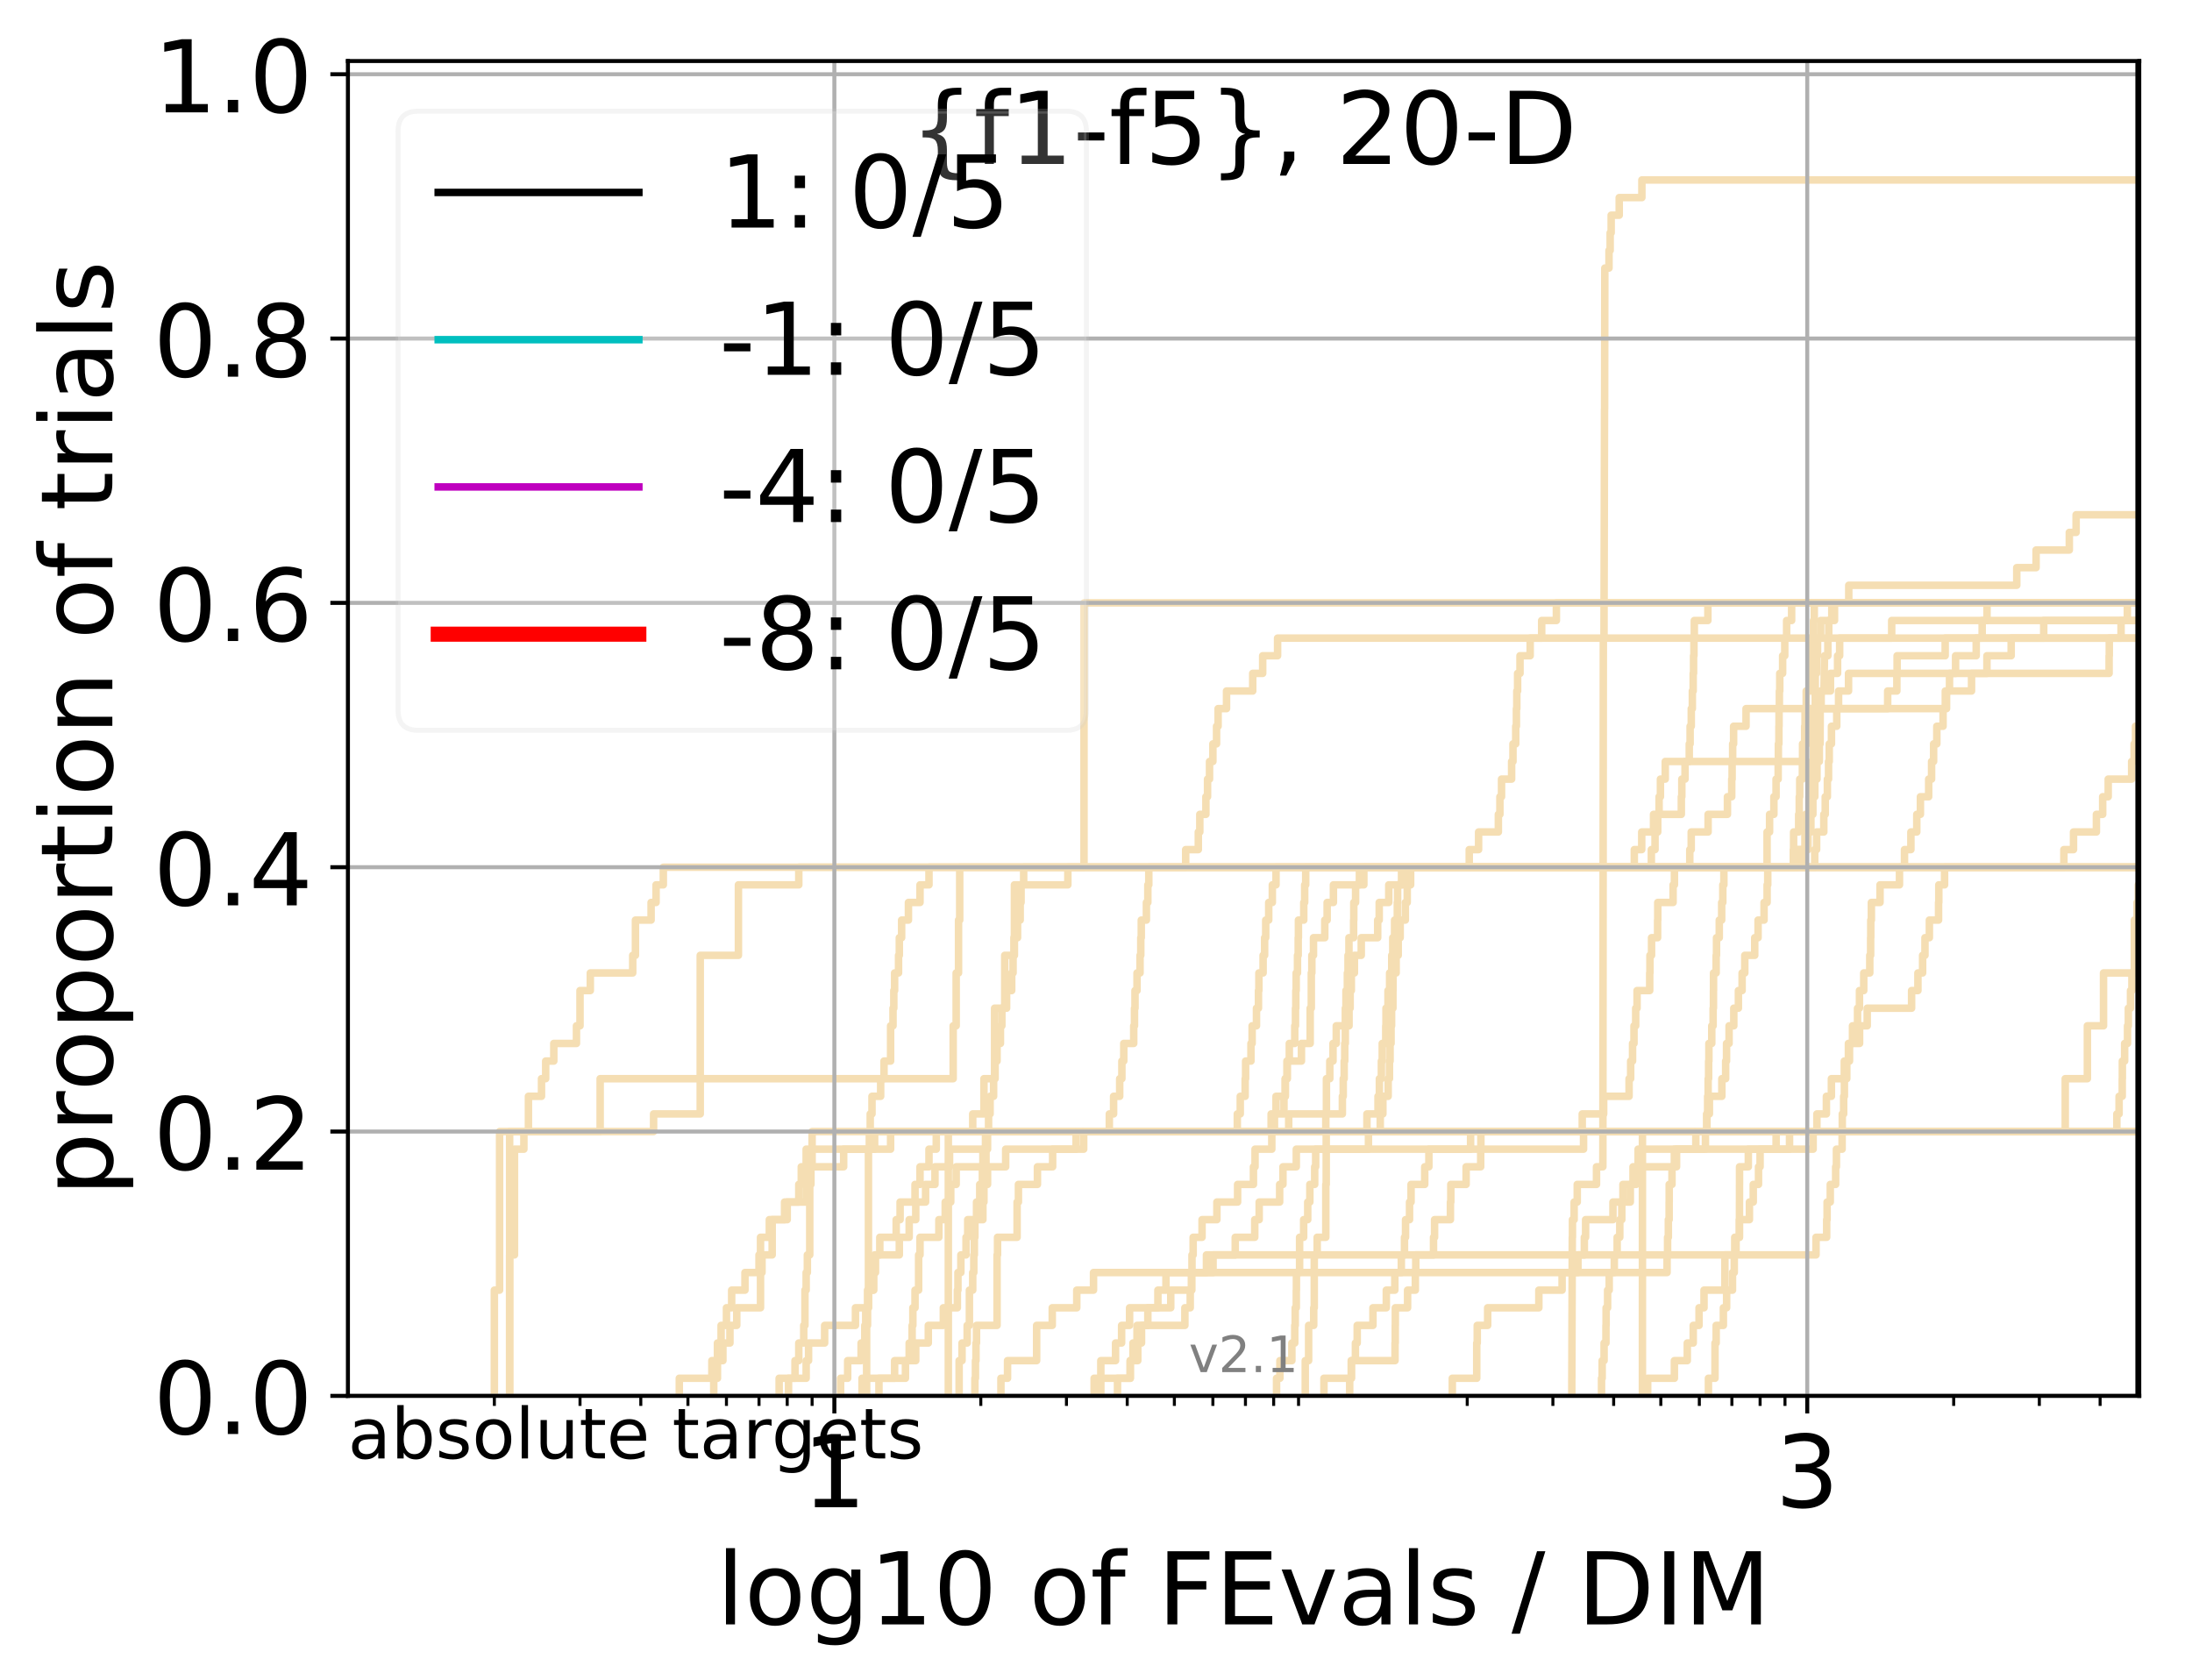 <?xml version="1.0" encoding="utf-8" standalone="no"?>
<!DOCTYPE svg PUBLIC "-//W3C//DTD SVG 1.1//EN"
  "http://www.w3.org/Graphics/SVG/1.1/DTD/svg11.dtd">
<!-- Created with matplotlib (http://matplotlib.org/) -->
<svg height="335pt" version="1.1" viewBox="0 0 437 335" width="437pt" xmlns="http://www.w3.org/2000/svg" xmlns:xlink="http://www.w3.org/1999/xlink">
 <defs>
  <style type="text/css">
*{stroke-linecap:butt;stroke-linejoin:round;}
  </style>
 </defs>
 <g id="figure_1">
  <g id="patch_1">
   <path d="M 0 335.188 
L 437.183 335.188 
L 437.183 0 
L 0 0 
z
" style="fill:#ffffff;"/>
  </g>
  <g id="axes_1">
   <g id="patch_2">
    <path d="M 69.362 278.276 
L 426.483 278.276 
L 426.483 12.164 
L 69.362 12.164 
z
" style="fill:#ffffff;"/>
   </g>
   <g id="line2d_1">
    <path clip-path="url(#p54a16d2037)" d="M 189.058 278.276 
L 189.058 274.763 
L 189.058 274.763 
L 189.058 271.25 
L 189.058 271.25 
L 189.058 267.737 
L 189.058 267.737 
L 189.058 264.224 
L 189.058 264.224 
L 189.058 260.711 
L 189.058 260.711 
L 189.058 257.197 
L 189.058 257.197 
L 189.058 253.684 
L 189.058 253.684 
L 189.058 250.171 
L 189.058 250.171 
L 189.058 246.658 
L 189.058 246.658 
L 189.058 243.145 
L 189.058 243.145 
L 189.058 239.632 
L 189.058 239.632 
L 189.058 236.119 
L 189.058 236.119 
L 189.058 232.606 
L 189.058 232.606 
L 189.058 229.093 
L 189.058 229.093 
L 189.058 225.58 
L 193.923 225.58 
L 193.923 222.067 
L 196.16 222.067 
L 196.16 218.554 
L 196.16 218.554 
L 196.16 215.041 
L 198.284 215.041 
L 198.284 211.528 
L 198.284 211.528 
L 198.284 208.015 
L 198.284 208.015 
L 198.284 204.502 
L 198.284 204.502 
L 198.284 200.989 
L 200.306 200.989 
L 200.306 197.476 
L 200.306 197.476 
L 200.306 193.963 
L 200.306 193.963 
L 200.306 190.45 
L 202.235 190.45 
L 202.235 186.937 
L 202.235 186.937 
L 202.235 183.424 
L 202.235 183.424 
L 202.235 179.911 
L 202.235 179.911 
L 202.235 176.398 
L 204.08 176.398 
L 204.08 172.885 
L 329.215 172.885 
L 329.215 169.372 
L 329.949 169.372 
L 329.949 165.859 
L 330.49 165.859 
L 330.49 162.346 
L 330.759 162.346 
L 330.759 158.833 
L 331.025 158.833 
L 331.025 155.32 
L 331.989 155.32 
L 331.989 151.807 
L 359.892 151.807 
L 359.892 148.294 
L 360.248 148.294 
L 360.248 144.781 
L 360.601 144.781 
L 360.601 141.268 
L 376.328 141.268 
L 376.328 137.754 
L 378.161 137.754 
L 378.161 134.241 
L 378.212 134.241 
L 378.212 130.728 
L 387.792 130.728 
L 387.792 127.215 
L 387.792 127.215 
L 387.792 127.215 
L 426.483 127.215 
" style="fill:none;stroke:#f5deb3;stroke-linecap:square;stroke-width:1.5;"/>
   </g>
   <g id="line2d_2">
    <path clip-path="url(#p54a16d2037)" d="M 327.434 278.276 
L 327.434 267.737 
L 327.434 267.737 
L 327.434 257.197 
L 327.438 257.197 
L 327.438 246.658 
L 327.438 246.658 
L 327.438 236.119 
L 327.438 236.119 
L 327.438 225.58 
L 411.727 225.58 
L 411.727 215.041 
L 416.141 215.041 
L 416.141 204.502 
L 419.361 204.502 
L 419.361 193.963 
L 425.504 193.963 
L 425.504 183.424 
L 425.504 183.424 
L 425.504 183.424 
L 426.483 183.424 
" style="fill:none;stroke:#f5deb3;stroke-linecap:square;stroke-width:1.5;"/>
   </g>
   <g id="line2d_3">
    <path clip-path="url(#p54a16d2037)" d="M 172.772 278.276 
L 172.772 274.763 
L 172.772 274.763 
L 172.772 271.25 
L 172.772 271.25 
L 172.772 267.737 
L 172.772 267.737 
L 172.772 264.224 
L 172.952 264.224 
L 172.952 260.711 
L 173.132 260.711 
L 173.132 257.197 
L 173.132 257.197 
L 173.132 253.684 
L 173.132 253.684 
L 173.132 250.171 
L 173.132 250.171 
L 173.132 246.658 
L 173.132 246.658 
L 173.132 243.145 
L 173.132 243.145 
L 173.132 239.632 
L 173.132 239.632 
L 173.132 236.119 
L 173.132 236.119 
L 173.132 232.606 
L 173.132 232.606 
L 173.132 229.093 
L 173.311 229.093 
L 173.311 225.58 
L 173.489 225.58 
L 173.489 222.067 
L 173.843 222.067 
L 173.843 218.554 
L 175.569 218.554 
L 175.569 215.041 
L 176.24 215.041 
L 176.24 211.528 
L 177.551 211.528 
L 177.551 208.015 
L 177.551 208.015 
L 177.551 204.502 
L 178.033 204.502 
L 178.033 200.989 
L 178.192 200.989 
L 178.192 197.476 
L 178.351 197.476 
L 178.351 193.963 
L 179.135 193.963 
L 179.135 190.45 
L 179.29 190.45 
L 179.29 186.937 
L 179.752 186.937 
L 179.752 183.424 
L 181.108 183.424 
L 181.108 179.911 
L 183.417 179.911 
L 183.417 176.398 
L 185.203 176.398 
L 185.203 172.885 
L 185.203 172.885 
L 185.203 172.885 
L 426.483 172.885 
" style="fill:none;stroke:#f5deb3;stroke-linecap:square;stroke-width:1.5;"/>
   </g>
   <g id="line2d_4">
    <path clip-path="url(#p54a16d2037)" d="M 142.294 278.276 
L 142.294 274.763 
L 143.033 274.763 
L 143.033 271.25 
L 144.118 271.25 
L 144.118 267.737 
L 145.522 267.737 
L 145.522 264.224 
L 146.88 264.224 
L 146.88 260.711 
L 151.618 260.711 
L 151.618 257.197 
L 151.618 257.197 
L 151.618 253.684 
L 151.915 253.684 
L 151.915 250.171 
L 153.942 250.171 
L 153.942 246.658 
L 153.942 246.658 
L 153.942 243.145 
L 156.412 243.145 
L 156.412 239.632 
L 159.247 239.632 
L 159.247 236.119 
L 159.742 236.119 
L 159.742 232.606 
L 160.716 232.606 
L 160.716 229.093 
L 177.551 229.093 
L 177.551 225.58 
L 254.077 225.58 
L 254.077 222.067 
L 255.974 222.067 
L 255.974 218.554 
L 256.249 218.554 
L 256.249 215.041 
L 256.571 215.041 
L 256.571 211.528 
L 257.038 211.528 
L 257.038 208.015 
L 258.124 208.015 
L 258.124 204.502 
L 258.267 204.502 
L 258.267 200.989 
L 258.338 200.989 
L 258.338 197.476 
L 258.409 197.476 
L 258.409 193.963 
L 258.669 193.963 
L 258.669 190.45 
L 258.809 190.45 
L 258.809 186.937 
L 258.856 186.937 
L 258.856 183.424 
L 259.92 183.424 
L 259.92 179.911 
L 260.102 179.911 
L 260.102 176.398 
L 260.306 176.398 
L 260.306 172.885 
L 352.282 172.885 
L 352.282 169.372 
L 352.284 169.372 
L 352.284 165.859 
L 352.785 165.859 
L 352.785 162.346 
L 353.645 162.346 
L 353.645 158.833 
L 354.079 158.833 
L 354.079 155.32 
L 354.499 155.32 
L 354.499 151.807 
L 354.538 151.807 
L 354.538 148.294 
L 354.646 148.294 
L 354.646 144.781 
L 354.675 144.781 
L 354.675 141.268 
L 354.738 141.268 
L 354.738 137.754 
L 354.815 137.754 
L 354.815 134.241 
L 355.386 134.241 
L 355.386 130.728 
L 355.815 130.728 
L 355.815 127.215 
L 356.183 127.215 
L 356.183 123.702 
L 357.184 123.702 
L 357.184 120.189 
L 357.184 120.189 
L 357.184 120.189 
L 426.483 120.189 
" style="fill:none;stroke:#f5deb3;stroke-linecap:square;stroke-width:1.5;"/>
   </g>
   <g id="line2d_5">
    <path clip-path="url(#p54a16d2037)" d="M 219.462 278.276 
L 219.462 274.763 
L 219.462 274.763 
L 219.462 271.25 
L 222.399 271.25 
L 222.399 267.737 
L 223.606 267.737 
L 223.606 264.224 
L 225.197 264.224 
L 225.197 260.711 
L 233.402 260.711 
L 233.402 257.197 
L 237.599 257.197 
L 237.599 253.684 
L 237.637 253.684 
L 237.637 250.171 
L 237.869 250.171 
L 237.869 246.658 
L 239.643 246.658 
L 239.643 243.145 
L 242.602 243.145 
L 242.602 239.632 
L 246.732 239.632 
L 246.732 236.119 
L 249.889 236.119 
L 249.889 232.606 
L 250.207 232.606 
L 250.207 229.093 
L 253.549 229.093 
L 253.549 225.58 
L 264.316 225.58 
L 264.316 222.067 
L 267.617 222.067 
L 267.617 218.554 
L 267.788 218.554 
L 267.788 215.041 
L 267.977 215.041 
L 267.977 211.528 
L 268.09 211.528 
L 268.09 208.015 
L 268.203 208.015 
L 268.203 204.502 
L 268.203 204.502 
L 268.203 200.989 
L 268.334 200.989 
L 268.334 197.476 
L 268.613 197.476 
L 268.613 193.963 
L 268.743 193.963 
L 268.743 190.45 
L 268.928 190.45 
L 268.928 186.937 
L 269.858 186.937 
L 269.858 183.424 
L 269.894 183.424 
L 269.894 179.911 
L 270.252 179.911 
L 270.252 176.398 
L 271.013 176.398 
L 271.013 172.885 
L 438.183 172.885 
" style="fill:none;stroke:#f5deb3;stroke-linecap:square;stroke-width:1.5;"/>
   </g>
   <g id="line2d_6"/>
   <g id="line2d_7">
    <path clip-path="url(#p54a16d2037)" d="M 171.858 278.276 
L 171.858 274.763 
L 180.511 274.763 
L 180.511 271.25 
L 181.256 271.25 
L 181.256 267.737 
L 181.843 267.737 
L 181.843 264.224 
L 181.989 264.224 
L 181.989 260.711 
L 182.422 260.711 
L 182.422 257.197 
L 183.135 257.197 
L 183.135 253.684 
L 183.135 253.684 
L 183.135 250.171 
L 183.417 250.171 
L 183.417 246.658 
L 187.175 246.658 
L 187.175 243.145 
L 188.44 243.145 
L 188.44 239.632 
L 189.546 239.632 
L 189.546 236.119 
L 190.625 236.119 
L 190.625 232.606 
L 196.573 232.606 
L 196.573 229.093 
L 196.573 229.093 
L 196.573 225.58 
L 275.169 225.58 
L 275.169 222.067 
L 275.691 222.067 
L 275.691 218.554 
L 276.745 218.554 
L 276.745 215.041 
L 277.004 215.041 
L 277.004 211.528 
L 277.126 211.528 
L 277.126 208.015 
L 277.322 208.015 
L 277.322 204.502 
L 277.428 204.502 
L 277.428 200.989 
L 277.698 200.989 
L 277.698 197.476 
L 277.713 197.476 
L 277.713 193.963 
L 278.337 193.963 
L 278.337 190.45 
L 278.748 190.45 
L 278.748 186.937 
L 279.14 186.937 
L 279.14 183.424 
L 280.169 183.424 
L 280.169 179.911 
L 280.548 179.911 
L 280.548 176.398 
L 280.744 176.398 
L 280.744 172.885 
L 361.784 172.885 
L 361.784 169.372 
L 362.162 169.372 
L 362.162 165.859 
L 363.596 165.859 
L 363.596 162.346 
L 363.881 162.346 
L 363.881 158.833 
L 364.309 158.833 
L 364.309 155.32 
L 364.542 155.32 
L 364.542 151.807 
L 364.684 151.807 
L 364.684 148.294 
L 365.124 148.294 
L 365.124 144.781 
L 366.177 144.781 
L 366.177 141.268 
L 366.542 141.268 
L 366.542 137.754 
L 368.526 137.754 
L 368.526 134.241 
L 420.473 134.241 
L 420.473 130.728 
L 420.51 130.728 
L 420.51 127.215 
L 422.856 127.215 
L 422.856 123.702 
L 424.108 123.702 
L 424.108 120.189 
L 438.183 120.189 
" style="fill:none;stroke:#f5deb3;stroke-linecap:square;stroke-width:1.5;"/>
   </g>
   <g id="line2d_8">
    <path clip-path="url(#p54a16d2037)" d="M 340.594 278.276 
L 340.594 274.763 
L 341.904 274.763 
L 341.908 267.737 
L 342.138 267.737 
L 342.138 264.224 
L 343.575 264.224 
L 343.575 260.711 
L 344.222 260.711 
L 344.222 257.197 
L 345.393 257.197 
L 345.393 253.684 
L 345.745 253.684 
L 345.745 250.171 
L 346.101 250.171 
L 346.101 246.658 
L 346.782 246.658 
L 346.782 243.145 
L 348.767 243.145 
L 348.767 239.632 
L 349.532 239.632 
L 349.532 236.119 
L 350.577 236.119 
L 350.577 232.606 
L 350.891 232.606 
L 350.891 229.093 
L 354.089 229.093 
L 354.089 225.58 
L 438.183 225.58 
L 438.183 225.58 
" style="fill:none;stroke:#f5deb3;stroke-linecap:square;stroke-width:1.5;"/>
   </g>
   <g id="line2d_9">
    <path clip-path="url(#p54a16d2037)" d="M 167.585 278.276 
L 167.585 274.763 
L 168.992 274.763 
L 168.992 271.25 
L 171.673 271.25 
L 171.673 267.737 
L 172.409 267.737 
L 172.409 264.224 
L 172.591 264.224 
L 172.591 260.711 
L 173.132 260.711 
L 173.132 257.197 
L 174.194 257.197 
L 174.194 253.684 
L 174.368 253.684 
L 174.368 250.171 
L 175.4 250.171 
L 175.4 246.658 
L 178.666 246.658 
L 178.666 243.145 
L 179.445 243.145 
L 179.445 239.632 
L 182.422 239.632 
L 182.422 236.119 
L 183.417 236.119 
L 183.417 232.606 
L 185.203 232.606 
L 185.203 229.093 
L 186.658 229.093 
L 186.658 225.58 
L 272.513 225.58 
L 272.513 222.067 
L 274.722 222.067 
L 274.722 218.554 
L 274.994 218.554 
L 274.994 215.041 
L 275.391 215.041 
L 275.391 211.528 
L 275.565 211.528 
L 275.565 208.015 
L 276.267 208.015 
L 276.267 204.502 
L 276.314 204.502 
L 276.314 200.989 
L 276.714 200.989 
L 276.714 197.476 
L 277.035 197.476 
L 277.035 193.963 
L 277.458 193.963 
L 277.458 190.45 
L 277.668 190.45 
L 277.668 186.937 
L 278.026 186.937 
L 278.026 183.424 
L 278.572 183.424 
L 278.572 179.911 
L 278.631 179.911 
L 278.631 176.398 
L 281.228 176.398 
L 281.228 172.885 
L 357.522 172.885 
L 357.522 169.372 
L 357.574 169.372 
L 357.574 165.859 
L 358.584 165.859 
L 358.584 162.346 
L 358.7 162.346 
L 358.7 158.833 
L 358.798 158.833 
L 358.798 155.32 
L 359.325 155.32 
L 359.325 151.807 
L 359.358 151.807 
L 359.358 148.294 
L 359.78 148.294 
L 359.78 144.781 
L 359.856 144.781 
L 359.856 141.268 
L 360.09 141.268 
L 360.09 137.754 
L 361.095 137.754 
L 361.095 134.241 
L 361.133 134.241 
L 361.133 130.728 
L 361.275 130.728 
L 361.275 127.215 
L 361.537 127.215 
L 361.537 123.702 
L 361.699 123.702 
L 361.699 120.189 
L 361.699 120.189 
L 361.699 120.189 
L 426.483 120.189 
" style="fill:none;stroke:#f5deb3;stroke-linecap:square;stroke-width:1.5;"/>
   </g>
   <g id="line2d_10">
    <path clip-path="url(#p54a16d2037)" d="M 199.547 278.276 
L 199.547 274.763 
L 200.866 274.763 
L 200.866 271.25 
L 206.664 271.25 
L 206.664 267.737 
L 206.664 267.737 
L 206.664 264.224 
L 209.779 264.224 
L 209.779 260.711 
L 214.665 260.711 
L 214.665 257.197 
L 218.005 257.197 
L 218.005 253.684 
L 332.35 253.684 
L 332.35 250.171 
L 332.452 250.171 
L 332.452 246.658 
L 332.603 246.658 
L 332.603 243.145 
L 332.761 243.145 
L 332.761 239.632 
L 332.773 239.632 
L 332.773 236.119 
L 333.332 236.119 
L 333.332 232.606 
L 333.801 232.606 
L 333.801 229.093 
L 361.47 229.093 
L 361.47 225.58 
L 438.183 225.58 
" style="fill:none;stroke:#f5deb3;stroke-linecap:square;stroke-width:1.5;"/>
   </g>
   <g id="line2d_11">
    <path clip-path="url(#p54a16d2037)" d="M 135.427 278.276 
L 135.427 274.763 
L 141.92 274.763 
L 141.92 271.25 
L 143.033 271.25 
L 143.033 267.737 
L 143.759 267.737 
L 143.759 264.224 
L 144.826 264.224 
L 144.826 260.711 
L 145.865 260.711 
L 145.865 257.197 
L 148.519 257.197 
L 148.519 253.684 
L 151.318 253.684 
L 151.318 250.171 
L 151.618 250.171 
L 151.618 246.658 
L 153.373 246.658 
L 153.373 243.145 
L 156.942 243.145 
L 156.942 239.632 
L 160.716 239.632 
L 160.716 236.119 
L 160.956 236.119 
L 160.956 232.606 
L 168.194 232.606 
L 168.194 229.093 
L 174.368 229.093 
L 174.368 225.58 
L 246.67 225.58 
L 246.67 222.067 
L 247.26 222.067 
L 247.26 218.554 
L 248.235 218.554 
L 248.235 215.041 
L 248.325 215.041 
L 248.325 211.528 
L 249.394 211.528 
L 249.394 208.015 
L 249.628 208.015 
L 249.628 204.502 
L 250.493 204.502 
L 250.493 200.989 
L 250.891 200.989 
L 250.891 197.476 
L 250.976 197.476 
L 250.976 193.963 
L 251.814 193.963 
L 251.814 190.45 
L 252.117 190.45 
L 252.117 186.937 
L 252.337 186.937 
L 252.337 183.424 
L 252.934 183.424 
L 252.934 179.911 
L 253.655 179.911 
L 253.655 176.398 
L 254.39 176.398 
L 254.39 172.885 
L 254.39 172.885 
L 254.39 172.885 
L 426.483 172.885 
" style="fill:none;stroke:#f5deb3;stroke-linecap:square;stroke-width:1.5;"/>
   </g>
   <g id="line2d_12">
    <path clip-path="url(#p54a16d2037)" d="M 101.601 278.276 
L 101.601 274.763 
L 101.601 274.763 
L 101.601 271.25 
L 101.601 271.25 
L 101.601 267.737 
L 101.601 267.737 
L 101.601 264.224 
L 101.601 264.224 
L 101.601 260.711 
L 101.601 260.711 
L 101.601 257.197 
L 101.601 257.197 
L 101.601 253.684 
L 101.601 253.684 
L 101.601 250.171 
L 101.601 250.171 
L 101.601 246.658 
L 101.601 246.658 
L 101.601 243.145 
L 101.601 243.145 
L 101.601 239.632 
L 101.601 239.632 
L 101.601 236.119 
L 101.601 236.119 
L 101.601 232.606 
L 101.601 232.606 
L 101.601 229.093 
L 101.601 229.093 
L 101.601 225.58 
L 130.302 225.58 
L 130.302 222.067 
L 139.601 222.067 
L 139.601 218.554 
L 139.601 218.554 
L 139.601 215.041 
L 139.601 215.041 
L 139.601 211.528 
L 139.601 211.528 
L 139.601 208.015 
L 139.601 208.015 
L 139.601 204.502 
L 139.601 204.502 
L 139.601 200.989 
L 139.601 200.989 
L 139.601 197.476 
L 139.601 197.476 
L 139.601 193.963 
L 139.601 193.963 
L 139.601 190.45 
L 147.213 190.45 
L 147.213 186.937 
L 147.213 186.937 
L 147.213 183.424 
L 147.213 183.424 
L 147.213 179.911 
L 147.213 179.911 
L 147.213 176.398 
L 159.247 176.398 
L 159.247 172.885 
L 325.818 172.885 
L 325.818 169.372 
L 327.296 169.372 
L 327.296 165.859 
L 329.649 165.859 
L 329.649 162.346 
L 335.192 162.346 
L 335.192 158.833 
L 335.291 158.833 
L 335.291 155.32 
L 335.931 155.32 
L 335.931 151.807 
L 336.775 151.807 
L 336.775 148.294 
L 336.944 148.294 
L 336.944 144.781 
L 337.174 144.781 
L 337.174 141.268 
L 337.389 141.268 
L 337.389 137.754 
L 337.555 137.754 
L 337.555 134.241 
L 337.631 134.241 
L 337.631 130.728 
L 337.707 130.728 
L 337.707 127.215 
L 337.782 127.215 
L 337.782 123.702 
L 340.486 123.702 
L 340.486 120.189 
L 340.486 120.189 
L 340.486 120.189 
L 426.483 120.189 
" style="fill:none;stroke:#f5deb3;stroke-linecap:square;stroke-width:1.5;"/>
   </g>
   <g id="line2d_13">
    <path clip-path="url(#p54a16d2037)" d="M 260.215 278.276 
L 260.215 274.763 
L 260.215 274.763 
L 260.215 271.25 
L 260.89 271.25 
L 260.89 267.737 
L 260.89 267.737 
L 260.89 264.224 
L 261.904 264.224 
L 261.904 260.711 
L 262.013 260.711 
L 262.013 257.197 
L 262.013 257.197 
L 262.013 253.684 
L 262.013 253.684 
L 262.013 250.171 
L 262.595 250.171 
L 262.595 246.658 
L 264.316 246.658 
L 264.316 243.145 
L 264.316 243.145 
L 264.316 239.632 
L 264.316 239.632 
L 264.316 236.119 
L 264.398 236.119 
L 264.398 232.606 
L 264.398 232.606 
L 264.398 229.093 
L 264.398 229.093 
L 264.398 225.58 
L 264.398 225.58 
L 264.398 225.58 
L 426.483 225.58 
" style="fill:none;stroke:#f5deb3;stroke-linecap:square;stroke-width:1.5;"/>
   </g>
   <g id="line2d_14">
    <path clip-path="url(#p54a16d2037)" d="M 157.204 278.276 
L 157.204 274.763 
L 158.492 274.763 
L 158.492 271.25 
L 159.247 271.25 
L 159.247 267.737 
L 160.232 267.737 
L 160.232 264.224 
L 160.475 264.224 
L 160.475 260.711 
L 160.475 260.711 
L 160.475 257.197 
L 160.716 257.197 
L 160.716 253.684 
L 160.956 253.684 
L 160.956 250.171 
L 161.432 250.171 
L 161.432 246.658 
L 161.432 246.658 
L 161.432 243.145 
L 161.432 243.145 
L 161.432 239.632 
L 161.432 239.632 
L 161.432 236.119 
L 161.668 236.119 
L 161.668 232.606 
L 161.902 232.606 
L 161.902 229.093 
L 161.902 229.093 
L 161.902 225.58 
L 221.157 225.58 
L 221.157 222.067 
L 222.008 222.067 
L 222.008 218.554 
L 223.225 218.554 
L 223.225 215.041 
L 223.66 215.041 
L 223.66 211.528 
L 224.036 211.528 
L 224.036 208.015 
L 226.022 208.015 
L 226.022 204.502 
L 226.175 204.502 
L 226.175 200.989 
L 226.276 200.989 
L 226.276 197.476 
L 226.68 197.476 
L 226.68 193.963 
L 227.279 193.963 
L 227.279 190.45 
L 227.428 190.45 
L 227.428 186.937 
L 227.526 186.937 
L 227.526 183.424 
L 228.548 183.424 
L 228.548 179.911 
L 228.836 179.911 
L 228.836 176.398 
L 229.026 176.398 
L 229.026 172.885 
L 236.379 172.885 
L 236.379 169.372 
L 238.897 169.372 
L 238.897 165.859 
L 239.197 165.859 
L 239.197 162.346 
L 240.411 162.346 
L 240.411 158.833 
L 240.737 158.833 
L 240.737 155.32 
L 241.131 155.32 
L 241.131 151.807 
L 241.803 151.807 
L 241.803 148.294 
L 242.534 148.294 
L 242.534 144.781 
L 242.843 144.781 
L 242.843 141.268 
L 244.521 141.268 
L 244.521 137.754 
L 249.744 137.754 
L 249.744 134.241 
L 251.731 134.241 
L 251.731 130.728 
L 254.701 130.728 
L 254.701 127.215 
L 438.183 127.215 
" style="fill:none;stroke:#f5deb3;stroke-linecap:square;stroke-width:1.5;"/>
   </g>
   <g id="line2d_15"/>
   <g id="line2d_16">
    <path clip-path="url(#p54a16d2037)" d="M 269.075 278.276 
L 269.075 274.763 
L 269.423 274.763 
L 269.423 271.25 
L 270.217 271.25 
L 270.217 267.737 
L 270.573 267.737 
L 270.573 264.224 
L 273.714 264.224 
L 273.714 260.711 
L 276.376 260.711 
L 276.376 257.197 
L 278.071 257.197 
L 278.071 253.684 
L 279.371 253.684 
L 279.371 250.171 
L 279.999 250.171 
L 279.999 246.658 
L 280.211 246.658 
L 280.211 243.145 
L 281.007 243.145 
L 281.007 239.632 
L 281.311 239.632 
L 281.311 236.119 
L 284.036 236.119 
L 284.036 232.606 
L 284.865 232.606 
L 284.865 229.093 
L 293.179 229.093 
L 293.179 225.58 
L 340.249 225.58 
L 340.249 222.067 
L 340.788 222.067 
L 340.788 218.554 
L 343.27 218.554 
L 343.27 215.041 
L 344.03 215.041 
L 344.03 211.528 
L 344.206 211.528 
L 344.206 208.015 
L 344.712 208.015 
L 344.712 204.502 
L 345.653 204.502 
L 345.653 200.989 
L 346.57 200.989 
L 346.57 197.476 
L 347.31 197.476 
L 347.31 193.963 
L 347.843 193.963 
L 347.843 190.45 
L 349.827 190.45 
L 349.827 186.937 
L 350.492 186.937 
L 350.492 183.424 
L 351.687 183.424 
L 351.687 179.911 
L 352.292 179.911 
L 352.292 176.398 
L 352.419 176.398 
L 352.419 172.885 
L 359.185 172.885 
L 359.185 169.372 
L 359.909 169.372 
L 359.909 165.859 
L 361.025 165.859 
L 361.025 162.346 
L 361.421 162.346 
L 361.421 158.833 
L 361.806 158.833 
L 361.806 155.32 
L 361.981 155.32 
L 361.981 151.807 
L 362.12 151.807 
L 362.201 144.781 
L 362.597 144.781 
L 362.597 141.268 
L 363.067 141.268 
L 363.067 137.754 
L 363.625 137.754 
L 363.736 130.728 
L 364.408 130.728 
L 364.408 127.215 
L 364.583 127.215 
L 364.583 123.702 
L 365.195 123.702 
L 365.195 120.189 
L 368.571 120.189 
L 368.571 116.676 
L 402.065 116.676 
L 402.065 113.163 
L 405.915 113.163 
L 405.915 109.65 
L 412.541 109.65 
L 412.541 106.137 
L 413.896 106.137 
L 413.896 102.624 
L 427.017 102.624 
L 427.017 99.111 
L 438.183 99.111 
L 438.183 99.111 
" style="fill:none;stroke:#f5deb3;stroke-linecap:square;stroke-width:1.5;"/>
   </g>
   <g id="line2d_17">
    <path clip-path="url(#p54a16d2037)" d="M 289.533 278.276 
L 289.533 274.763 
L 294.404 274.763 
L 294.404 271.25 
L 294.404 271.25 
L 294.404 267.737 
L 294.505 267.737 
L 294.505 264.224 
L 296.582 264.224 
L 296.582 260.711 
L 306.786 260.711 
L 306.786 257.197 
L 311.421 257.197 
L 311.421 253.684 
L 314.585 253.684 
L 314.585 250.171 
L 315.856 250.171 
L 315.856 246.658 
L 316.109 246.658 
L 316.109 243.145 
L 321.561 243.145 
L 321.561 239.632 
L 323.552 239.632 
L 323.552 236.119 
L 326.189 236.119 
L 326.189 232.606 
L 334.241 232.606 
L 334.241 229.093 
L 338.083 229.093 
L 338.083 225.58 
L 438.183 225.58 
" style="fill:none;stroke:#f5deb3;stroke-linecap:square;stroke-width:1.5;"/>
   </g>
   <g id="line2d_18">
    <path clip-path="url(#p54a16d2037)" d="M 101.601 278.276 
L 101.601 274.763 
L 101.601 274.763 
L 101.601 271.25 
L 101.601 271.25 
L 101.601 267.737 
L 101.601 267.737 
L 101.601 264.224 
L 101.601 264.224 
L 101.601 260.711 
L 101.601 260.711 
L 101.601 257.197 
L 101.601 257.197 
L 101.601 253.684 
L 101.601 253.684 
L 101.601 250.171 
L 102.57 250.171 
L 102.57 246.658 
L 102.57 246.658 
L 102.57 243.145 
L 102.57 243.145 
L 102.57 239.632 
L 102.57 239.632 
L 102.57 236.119 
L 102.57 236.119 
L 102.57 232.606 
L 102.57 232.606 
L 102.57 229.093 
L 104.442 229.093 
L 104.442 225.58 
L 105.348 225.58 
L 105.348 222.067 
L 105.348 222.067 
L 105.348 218.554 
L 107.954 218.554 
L 107.954 215.041 
L 108.788 215.041 
L 108.788 211.528 
L 110.408 211.528 
L 110.408 208.015 
L 114.925 208.015 
L 114.925 204.502 
L 115.632 204.502 
L 115.632 200.989 
L 115.632 200.989 
L 115.632 197.476 
L 117.687 197.476 
L 117.687 193.963 
L 126.139 193.963 
L 126.139 190.45 
L 126.682 190.45 
L 126.682 186.937 
L 126.682 186.937 
L 126.682 183.424 
L 129.804 183.424 
L 129.804 179.911 
L 130.795 179.911 
L 130.795 176.398 
L 132.239 176.398 
L 132.239 172.885 
L 411.458 172.885 
L 411.458 169.372 
L 413.378 169.372 
L 413.378 165.859 
L 417.943 165.859 
L 417.943 162.346 
L 419.193 162.346 
L 419.193 158.833 
L 420.295 158.833 
L 420.295 155.32 
L 424.968 155.32 
L 424.968 151.807 
L 425.462 151.807 
L 425.462 148.294 
L 425.735 148.294 
L 425.735 144.781 
L 427.234 144.781 
L 427.234 141.268 
L 432.276 141.268 
L 432.276 137.754 
L 432.897 137.754 
L 432.897 134.241 
L 438.183 134.241 
" style="fill:none;stroke:#f5deb3;stroke-linecap:square;stroke-width:1.5;"/>
   </g>
   <g id="line2d_19">
    <path clip-path="url(#p54a16d2037)" d="M 328.482 278.276 
L 328.482 274.763 
L 333.809 274.763 
L 333.809 271.25 
L 336.379 271.25 
L 336.379 267.737 
L 337.566 267.737 
L 337.566 264.224 
L 338.724 264.224 
L 338.724 260.711 
L 339.717 260.711 
L 339.717 257.197 
L 343.869 257.197 
L 343.869 253.684 
L 343.875 253.684 
L 343.875 250.171 
L 345.84 250.171 
L 345.84 246.658 
L 346.765 246.658 
L 346.765 243.145 
L 346.785 243.145 
L 346.785 239.632 
L 346.791 239.632 
L 346.791 236.119 
L 346.797 236.119 
L 346.797 232.606 
L 348.547 232.606 
L 348.547 229.093 
L 356.764 229.093 
L 356.764 225.58 
L 422.019 225.58 
L 422.019 222.067 
L 422.464 222.067 
L 422.464 218.554 
L 423.093 218.554 
L 423.093 215.041 
L 423.114 215.041 
L 423.114 211.528 
L 423.571 211.528 
L 423.571 208.015 
L 424.145 208.015 
L 424.145 204.502 
L 424.308 204.502 
L 424.308 200.989 
L 424.741 200.989 
L 424.741 197.476 
L 425.021 197.476 
L 425.021 193.963 
L 425.586 193.963 
L 425.586 190.45 
L 425.741 190.45 
L 425.741 186.937 
L 425.905 186.937 
L 425.905 183.424 
L 426.048 183.424 
L 426.048 179.911 
L 426.3 179.911 
L 426.3 176.398 
L 428.092 176.398 
L 428.092 172.885 
L 438.183 172.885 
" style="fill:none;stroke:#f5deb3;stroke-linecap:square;stroke-width:1.5;"/>
   </g>
   <g id="line2d_20">
    <path clip-path="url(#p54a16d2037)" d="M 155.332 278.276 
L 155.332 274.763 
L 160.716 274.763 
L 160.716 271.25 
L 161.195 271.25 
L 161.195 267.737 
L 164.401 267.737 
L 164.401 264.224 
L 170.545 264.224 
L 170.545 260.711 
L 172.952 260.711 
L 172.952 257.197 
L 174.019 257.197 
L 174.019 253.684 
L 174.542 253.684 
L 174.542 250.171 
L 179.29 250.171 
L 179.29 246.658 
L 181.256 246.658 
L 181.256 243.145 
L 182.566 243.145 
L 182.566 239.632 
L 184.525 239.632 
L 184.525 236.119 
L 186.397 236.119 
L 186.397 232.606 
L 189.303 232.606 
L 189.303 229.093 
L 196.47 229.093 
L 196.47 225.58 
L 253.416 225.58 
L 253.416 222.067 
L 254.39 222.067 
L 254.39 218.554 
L 256.224 218.554 
L 256.224 215.041 
L 256.645 215.041 
L 256.645 211.528 
L 259.461 211.528 
L 259.461 208.015 
L 261.201 208.015 
L 261.201 204.502 
L 261.201 204.502 
L 261.201 200.989 
L 261.422 200.989 
L 261.422 197.476 
L 261.422 197.476 
L 261.422 193.963 
L 261.532 193.963 
L 261.532 190.45 
L 261.86 190.45 
L 261.86 186.937 
L 264.11 186.937 
L 264.11 183.424 
L 264.582 183.424 
L 264.582 179.911 
L 265.831 179.911 
L 265.831 176.398 
L 271.899 176.398 
L 271.899 172.885 
L 336.878 172.885 
L 336.878 169.372 
L 337.163 169.372 
L 337.163 165.859 
L 340.53 165.859 
L 340.53 162.346 
L 344.385 162.346 
L 344.385 158.833 
L 345.239 158.833 
L 345.239 155.32 
L 345.318 155.32 
L 345.318 151.807 
L 345.426 151.807 
L 345.426 148.294 
L 345.614 148.294 
L 345.614 144.781 
L 348.094 144.781 
L 348.094 141.268 
L 387.816 141.268 
L 387.816 137.754 
L 393.048 137.754 
L 393.048 134.241 
L 396.118 134.241 
L 396.118 130.728 
L 400.949 130.728 
L 400.949 127.215 
L 407.441 127.215 
L 407.441 123.702 
L 438.183 123.702 
" style="fill:none;stroke:#f5deb3;stroke-linecap:square;stroke-width:1.5;"/>
   </g>
   <g id="line2d_21">
    <path clip-path="url(#p54a16d2037)" d="M 313.358 278.276 
L 313.358 274.763 
L 313.358 274.763 
L 313.358 274.763 
L 313.364 274.763 
L 313.454 246.658 
L 313.486 246.658 
L 313.486 243.145 
L 313.824 243.145 
L 313.824 239.632 
L 314.442 239.632 
L 314.442 236.119 
L 318.283 236.119 
L 318.283 232.606 
L 319.549 232.606 
L 319.643 127.215 
L 319.775 127.215 
L 319.88 81.546 
L 319.896 81.546 
L 319.94 53.442 
L 320.772 53.442 
L 320.772 49.929 
L 321.003 49.929 
L 321.003 46.416 
L 321.205 46.416 
L 321.205 42.903 
L 322.81 42.903 
L 322.81 39.39 
L 327.328 39.39 
L 327.328 35.877 
L 327.328 35.877 
L 426.483 35.877 
L 426.483 35.877 
" style="fill:none;stroke:#f5deb3;stroke-linecap:square;stroke-width:1.5;"/>
   </g>
   <g id="line2d_22">
    <path clip-path="url(#p54a16d2037)" d="M 175.229 278.276 
L 175.229 274.763 
L 178.351 274.763 
L 178.351 271.25 
L 182.566 271.25 
L 182.566 267.737 
L 185.069 267.737 
L 185.069 264.224 
L 188.064 264.224 
L 188.064 260.711 
L 190.861 260.711 
L 190.861 257.197 
L 190.978 257.197 
L 190.978 253.684 
L 191.561 253.684 
L 191.561 250.171 
L 192.59 250.171 
L 192.59 246.658 
L 192.927 246.658 
L 192.927 243.145 
L 195.952 243.145 
L 195.952 239.632 
L 196.16 239.632 
L 196.16 236.119 
L 196.88 236.119 
L 196.88 232.606 
L 200.494 232.606 
L 200.494 229.093 
L 214.531 229.093 
L 214.531 225.58 
L 256.916 225.58 
L 256.916 222.067 
L 264.439 222.067 
L 264.439 218.554 
L 264.439 218.554 
L 264.439 215.041 
L 265.11 215.041 
L 265.11 211.528 
L 265.751 211.528 
L 265.751 208.015 
L 266.402 208.015 
L 266.402 204.502 
L 268.946 204.502 
L 268.946 200.989 
L 269.167 200.989 
L 269.167 197.476 
L 269.404 197.476 
L 269.404 193.963 
L 270.02 193.963 
L 270.02 190.45 
L 271.38 190.45 
L 271.38 186.937 
L 274.658 186.937 
L 274.658 183.424 
L 274.962 183.424 
L 274.962 179.911 
L 276.867 179.911 
L 276.867 176.398 
L 279.414 176.398 
L 279.414 172.885 
L 292.908 172.885 
L 292.908 169.372 
L 294.775 169.372 
L 294.775 165.859 
L 298.716 165.859 
L 298.716 162.346 
L 299.024 162.346 
L 299.024 158.833 
L 299.347 158.833 
L 299.347 155.32 
L 301.357 155.32 
L 301.357 151.807 
L 301.629 151.807 
L 301.629 148.294 
L 302.177 148.294 
L 302.177 144.781 
L 302.311 144.781 
L 302.311 141.268 
L 302.394 141.268 
L 302.394 137.754 
L 302.552 137.754 
L 302.552 134.241 
L 303.03 134.241 
L 303.03 130.728 
L 305.056 130.728 
L 305.056 127.215 
L 307.353 127.215 
L 307.353 123.702 
L 310.283 123.702 
L 310.283 120.189 
L 310.283 120.189 
L 310.283 120.189 
L 426.483 120.189 
" style="fill:none;stroke:#f5deb3;stroke-linecap:square;stroke-width:1.5;"/>
   </g>
   <g id="line2d_23">
    <path clip-path="url(#p54a16d2037)" d="M 218.128 278.276 
L 218.128 274.763 
L 225.301 274.763 
L 225.301 271.25 
L 226.831 271.25 
L 226.831 267.737 
L 227.576 267.737 
L 227.576 264.224 
L 228.836 264.224 
L 228.836 260.711 
L 230.841 260.711 
L 230.841 257.197 
L 232.449 257.197 
L 232.449 253.684 
L 241.838 253.684 
L 241.838 250.171 
L 362.045 250.171 
L 362.045 246.658 
L 364.167 246.658 
L 364.167 243.145 
L 364.253 243.145 
L 364.253 239.632 
L 364.885 239.632 
L 364.885 236.119 
L 365.959 236.119 
L 365.959 232.606 
L 366.111 232.606 
L 366.111 229.093 
L 367.246 229.093 
L 367.246 225.58 
L 367.28 225.58 
L 367.28 222.067 
L 367.555 222.067 
L 367.555 218.554 
L 367.702 218.554 
L 367.702 215.041 
L 368.178 215.041 
L 368.178 211.528 
L 368.502 211.528 
L 368.502 208.015 
L 370.729 208.015 
L 370.729 204.502 
L 372.25 204.502 
L 372.25 200.989 
L 381.1 200.989 
L 381.1 197.476 
L 382.359 197.476 
L 382.359 193.963 
L 383.294 193.963 
L 383.294 190.45 
L 383.765 190.45 
L 383.765 186.937 
L 384.642 186.937 
L 384.642 183.424 
L 386.473 183.424 
L 386.473 179.911 
L 386.524 179.911 
L 386.524 176.398 
L 387.672 176.398 
L 387.672 172.885 
L 387.672 172.885 
L 387.672 172.885 
L 426.483 172.885 
" style="fill:none;stroke:#f5deb3;stroke-linecap:square;stroke-width:1.5;"/>
   </g>
   <g id="line2d_24">
    <path clip-path="url(#p54a16d2037)" d="M 263.944 278.276 
L 263.944 274.763 
L 269.386 274.763 
L 269.386 271.25 
L 278.115 271.25 
L 278.115 267.737 
L 278.16 267.737 
L 278.16 264.224 
L 278.175 264.224 
L 278.175 260.711 
L 280.618 260.711 
L 280.618 257.197 
L 282.167 257.197 
L 282.167 253.684 
L 282.248 253.684 
L 282.248 250.171 
L 285.789 250.171 
L 285.789 246.658 
L 285.999 246.658 
L 285.999 243.145 
L 289.158 243.145 
L 289.158 239.632 
L 289.238 239.632 
L 289.238 236.119 
L 292.289 236.119 
L 292.289 232.606 
L 295.192 232.606 
L 295.192 229.093 
L 295.232 229.093 
L 295.232 225.58 
L 362.221 225.58 
L 362.221 222.067 
L 364.113 222.067 
L 364.113 218.554 
L 365.111 218.554 
L 365.111 215.041 
L 367.681 215.041 
L 367.681 211.528 
L 368.718 211.528 
L 368.718 208.015 
L 369.319 208.015 
L 369.319 204.502 
L 370.321 204.502 
L 370.321 200.989 
L 370.705 200.989 
L 370.705 197.476 
L 371.559 197.476 
L 371.559 193.963 
L 372.76 193.963 
L 372.76 190.45 
L 372.931 190.45 
L 372.931 186.937 
L 372.96 186.937 
L 372.96 183.424 
L 373.08 183.424 
L 373.08 179.911 
L 374.804 179.911 
L 374.804 176.398 
L 378.682 176.398 
L 378.682 172.885 
L 379.683 172.885 
L 379.683 169.372 
L 380.958 169.372 
L 380.958 165.859 
L 382.133 165.859 
L 382.133 162.346 
L 382.855 162.346 
L 382.855 158.833 
L 384.501 158.833 
L 384.501 155.32 
L 385.082 155.32 
L 385.082 151.807 
L 385.488 151.807 
L 385.488 148.294 
L 386.128 148.294 
L 386.128 144.781 
L 387.37 144.781 
L 387.37 141.268 
L 388.069 141.268 
L 388.069 137.754 
L 388.656 137.754 
L 388.656 134.241 
L 389.867 134.241 
L 389.867 130.728 
L 393.98 130.728 
L 393.98 127.215 
L 395.168 127.215 
L 395.168 123.702 
L 396.132 123.702 
L 396.132 120.189 
L 396.132 120.189 
L 396.132 120.189 
L 426.483 120.189 
" style="fill:none;stroke:#f5deb3;stroke-linecap:square;stroke-width:1.5;"/>
   </g>
   <g id="line2d_25">
    <path clip-path="url(#p54a16d2037)" d="M 222.787 278.276 
L 222.787 274.763 
L 225.353 274.763 
L 225.353 271.25 
L 225.869 271.25 
L 225.869 267.737 
L 226.68 267.737 
L 226.68 264.224 
L 236.219 264.224 
L 236.219 260.711 
L 237.287 260.711 
L 237.287 257.197 
L 237.521 257.197 
L 237.521 253.684 
L 240.52 253.684 
L 240.52 250.171 
L 246.261 250.171 
L 246.261 246.658 
L 250.149 246.658 
L 250.149 243.145 
L 251.032 243.145 
L 251.032 239.632 
L 255.113 239.632 
L 255.113 236.119 
L 255.773 236.119 
L 255.773 232.606 
L 258.433 232.606 
L 258.433 229.093 
L 315.699 229.093 
L 315.699 225.58 
L 438.183 225.58 
" style="fill:none;stroke:#f5deb3;stroke-linecap:square;stroke-width:1.5;"/>
   </g>
   <g id="line2d_26">
    <path clip-path="url(#p54a16d2037)" d="M 254.494 278.276 
L 254.494 274.763 
L 255.164 274.763 
L 255.164 271.25 
L 257.549 271.25 
L 257.549 267.737 
L 258.124 267.737 
L 258.124 264.224 
L 258.219 264.224 
L 258.219 260.711 
L 258.433 260.711 
L 258.433 257.197 
L 258.456 257.197 
L 258.456 253.684 
L 259.09 253.684 
L 259.09 250.171 
L 259.09 250.171 
L 259.09 246.658 
L 259.897 246.658 
L 259.897 243.145 
L 260.711 243.145 
L 260.711 239.632 
L 261.135 239.632 
L 261.135 236.119 
L 262.099 236.119 
L 262.099 232.606 
L 262.294 232.606 
L 262.294 229.093 
L 272.816 229.093 
L 272.816 225.58 
L 315.437 225.58 
L 315.437 222.067 
L 319.709 222.067 
L 319.709 218.554 
L 324.774 218.554 
L 324.774 215.041 
L 325.091 215.041 
L 325.091 211.528 
L 325.468 211.528 
L 325.468 208.015 
L 325.756 208.015 
L 325.756 204.502 
L 326.094 204.502 
L 326.094 200.989 
L 326.368 200.989 
L 326.368 197.476 
L 328.888 197.476 
L 328.888 193.963 
L 328.937 193.963 
L 328.937 190.45 
L 329.255 190.45 
L 329.255 186.937 
L 330.461 186.937 
L 330.461 183.424 
L 330.495 183.424 
L 330.495 179.911 
L 333.551 179.911 
L 333.551 176.398 
L 333.817 176.398 
L 333.817 172.885 
L 358.366 172.885 
L 358.366 169.372 
L 360.444 169.372 
L 360.444 165.859 
L 360.538 165.859 
L 360.538 162.346 
L 360.861 162.346 
L 360.861 158.833 
L 360.899 158.833 
L 360.899 155.32 
L 362.237 155.32 
L 362.237 151.807 
L 362.705 151.807 
L 362.705 148.294 
L 362.858 148.294 
L 362.858 144.781 
L 362.872 144.781 
L 362.872 141.268 
L 362.967 141.268 
L 362.967 137.754 
L 364.928 137.754 
L 364.928 134.241 
L 366.342 134.241 
L 366.342 130.728 
L 366.755 130.728 
L 366.755 127.215 
L 377.131 127.215 
L 377.131 123.702 
L 438.183 123.702 
" style="fill:none;stroke:#f5deb3;stroke-linecap:square;stroke-width:1.5;"/>
   </g>
   <g id="line2d_27">
    <path clip-path="url(#p54a16d2037)" d="M 319.282 278.276 
L 319.282 274.763 
L 319.41 274.763 
L 319.41 271.25 
L 319.792 271.25 
L 319.792 267.737 
L 320.165 267.737 
L 320.165 264.224 
L 320.197 264.224 
L 320.197 260.711 
L 320.496 260.711 
L 320.496 257.197 
L 320.815 257.197 
L 320.815 253.684 
L 321.829 253.684 
L 321.829 250.171 
L 322.398 250.171 
L 322.398 246.658 
L 322.923 246.658 
L 322.923 243.145 
L 323.325 243.145 
L 323.325 239.632 
L 325.018 239.632 
L 325.018 236.119 
L 325.559 236.119 
L 325.559 232.606 
L 326.575 232.606 
L 326.575 229.093 
L 340.001 229.093 
L 340.001 225.58 
L 340.001 225.58 
L 340.001 225.58 
L 426.483 225.58 
" style="fill:none;stroke:#f5deb3;stroke-linecap:square;stroke-width:1.5;"/>
   </g>
   <g id="line2d_28">
    <path clip-path="url(#p54a16d2037)" d="M 194.358 278.276 
L 194.358 274.763 
L 194.467 274.763 
L 194.467 271.25 
L 194.574 271.25 
L 194.574 267.737 
L 194.682 267.737 
L 194.682 264.224 
L 198.774 264.224 
L 198.774 260.711 
L 198.774 260.711 
L 198.774 257.197 
L 198.774 257.197 
L 198.774 253.684 
L 198.774 253.684 
L 198.774 250.171 
L 198.872 250.171 
L 198.872 246.658 
L 202.771 246.658 
L 202.771 243.145 
L 202.771 243.145 
L 202.771 239.632 
L 203.036 239.632 
L 203.036 236.119 
L 206.825 236.119 
L 206.825 232.606 
L 209.854 232.606 
L 209.854 229.093 
L 216.046 229.093 
L 216.046 225.58 
L 340.3 225.58 
L 340.3 222.067 
L 340.435 222.067 
L 340.435 218.554 
L 340.536 218.554 
L 340.536 215.041 
L 340.631 215.041 
L 340.631 211.528 
L 340.688 211.528 
L 340.688 208.015 
L 341.261 208.015 
L 341.261 204.502 
L 341.531 204.502 
L 341.531 200.989 
L 341.597 200.989 
L 341.597 197.476 
L 341.613 197.476 
L 341.613 193.963 
L 342.135 193.963 
L 342.135 190.45 
L 342.206 190.45 
L 342.206 186.937 
L 342.756 186.937 
L 342.756 183.424 
L 343.235 183.424 
L 343.235 179.911 
L 343.462 179.911 
L 343.462 176.398 
L 343.675 176.398 
L 343.675 172.885 
L 358.13 172.885 
L 358.13 169.372 
L 359.852 169.372 
L 359.852 165.859 
L 359.975 165.859 
L 359.975 162.346 
L 360.638 162.346 
L 360.638 158.833 
L 360.676 158.833 
L 360.676 155.32 
L 361.188 155.32 
L 361.188 151.807 
L 361.498 151.807 
L 361.498 148.294 
L 361.574 148.294 
L 361.574 144.781 
L 361.613 144.781 
L 361.613 141.268 
L 361.886 141.268 
L 361.886 137.754 
L 361.896 137.754 
L 361.896 134.241 
L 362.162 134.241 
L 362.162 130.728 
L 362.351 130.728 
L 362.351 127.215 
L 362.97 127.215 
L 362.97 123.702 
L 365.732 123.702 
L 365.732 120.189 
L 365.732 120.189 
L 365.732 120.189 
L 426.483 120.189 
" style="fill:none;stroke:#f5deb3;stroke-linecap:square;stroke-width:1.5;"/>
   </g>
   <g id="line2d_29">
    <path clip-path="url(#p54a16d2037)" d="M 98.556 278.276 
L 98.556 274.763 
L 98.556 274.763 
L 98.556 271.25 
L 98.556 271.25 
L 98.556 267.737 
L 98.556 267.737 
L 98.556 264.224 
L 98.556 264.224 
L 98.556 260.711 
L 98.556 260.711 
L 98.556 257.197 
L 99.596 257.197 
L 99.596 253.684 
L 99.596 253.684 
L 99.596 250.171 
L 99.596 250.171 
L 99.596 246.658 
L 99.596 246.658 
L 99.596 243.145 
L 99.596 243.145 
L 99.596 239.632 
L 99.596 239.632 
L 99.596 236.119 
L 99.596 236.119 
L 99.596 232.606 
L 99.596 232.606 
L 99.596 229.093 
L 99.596 229.093 
L 99.596 225.58 
L 119.647 225.58 
L 119.647 222.067 
L 119.647 222.067 
L 119.647 218.554 
L 119.647 218.554 
L 119.647 215.041 
L 190.029 215.041 
L 190.029 211.528 
L 190.029 211.528 
L 190.029 208.015 
L 190.029 208.015 
L 190.029 204.502 
L 190.625 204.502 
L 190.625 200.989 
L 190.625 200.989 
L 190.625 197.476 
L 190.625 197.476 
L 190.625 193.963 
L 191.095 193.963 
L 191.095 190.45 
L 191.095 190.45 
L 191.095 186.937 
L 191.095 186.937 
L 191.095 183.424 
L 191.329 183.424 
L 191.329 179.911 
L 191.329 179.911 
L 191.329 176.398 
L 191.329 176.398 
L 191.329 172.885 
L 191.329 172.885 
L 191.329 172.885 
L 426.483 172.885 
" style="fill:none;stroke:#f5deb3;stroke-linecap:square;stroke-width:1.5;"/>
   </g>
   <g id="line2d_30">
    <path clip-path="url(#p54a16d2037)" d="M 191.212 278.276 
L 191.212 274.763 
L 191.212 274.763 
L 191.212 271.25 
L 191.792 271.25 
L 191.792 267.737 
L 192.815 267.737 
L 192.815 264.224 
L 193.262 264.224 
L 193.262 260.711 
L 193.262 260.711 
L 193.262 257.197 
L 193.923 257.197 
L 193.923 253.684 
L 194.141 253.684 
L 194.141 250.171 
L 194.25 250.171 
L 194.25 246.658 
L 194.358 246.658 
L 194.358 243.145 
L 194.682 243.145 
L 194.682 239.632 
L 195.322 239.632 
L 195.322 236.119 
L 195.848 236.119 
L 195.848 232.606 
L 195.952 232.606 
L 195.952 229.093 
L 196.88 229.093 
L 196.88 225.58 
L 197.083 225.58 
L 197.083 222.067 
L 197.387 222.067 
L 197.387 218.554 
L 198.086 218.554 
L 198.086 215.041 
L 198.382 215.041 
L 198.382 211.528 
L 198.774 211.528 
L 198.774 208.015 
L 199.451 208.015 
L 199.451 204.502 
L 199.738 204.502 
L 199.738 200.989 
L 200.68 200.989 
L 200.68 197.476 
L 201.693 197.476 
L 201.693 193.963 
L 201.965 193.963 
L 201.965 190.45 
L 202.145 190.45 
L 202.145 186.937 
L 202.859 186.937 
L 202.859 183.424 
L 203.387 183.424 
L 203.387 179.911 
L 203.561 179.911 
L 203.561 176.398 
L 212.89 176.398 
L 212.89 172.885 
L 216.11 172.885 
L 216.11 169.372 
L 216.11 169.372 
L 216.11 165.859 
L 216.11 165.859 
L 216.11 162.346 
L 216.11 162.346 
L 216.11 158.833 
L 216.11 158.833 
L 216.11 155.32 
L 216.11 155.32 
L 216.11 151.807 
L 216.11 151.807 
L 216.11 148.294 
L 216.11 148.294 
L 216.11 144.781 
L 216.11 144.781 
L 216.11 141.268 
L 216.11 141.268 
L 216.11 137.754 
L 216.11 137.754 
L 216.11 134.241 
L 216.11 134.241 
L 216.11 130.728 
L 216.11 130.728 
L 216.11 127.215 
L 216.11 127.215 
L 216.11 123.702 
L 216.11 123.702 
L 216.11 120.189 
L 216.11 120.189 
L 216.11 120.189 
L 426.483 120.189 
" style="fill:none;stroke:#f5deb3;stroke-linecap:square;stroke-width:1.5;"/>
   </g>
   <g id="matplotlib.axis_1">
    <g id="xtick_1">
     <g id="line2d_31">
      <path clip-path="url(#p54a16d2037)" d="M 166.34 278.276 
L 166.34 12.164 
" style="fill:none;stroke:#b0b0b0;stroke-linecap:square;stroke-width:0.8;"/>
     </g>
     <g id="line2d_32">
      <defs>
       <path d="M 0 0 
L 0 3.5 
" id="m6c0524d7f0" style="stroke:#000000;stroke-width:0.8;"/>
      </defs>
      <g>
       <use style="stroke:#000000;stroke-width:0.8;" x="166.34" xlink:href="#m6c0524d7f0" y="278.276"/>
      </g>
     </g>
     <g id="text_1">
      <!-- 1 -->
      <defs>
       <path d="M 12.406 8.297 
L 28.516 8.297 
L 28.516 63.922 
L 10.984 60.406 
L 10.984 69.391 
L 28.422 72.906 
L 38.281 72.906 
L 38.281 8.297 
L 54.391 8.297 
L 54.391 0 
L 12.406 0 
z
" id="DejaVuSans-31"/>
      </defs>
      <g transform="translate(159.977 300.473)scale(0.2 -0.2)">
       <use xlink:href="#DejaVuSans-31"/>
      </g>
     </g>
    </g>
    <g id="xtick_2">
     <g id="line2d_33">
      <path clip-path="url(#p54a16d2037)" d="M 360.294 278.276 
L 360.294 12.164 
" style="fill:none;stroke:#b0b0b0;stroke-linecap:square;stroke-width:0.8;"/>
     </g>
     <g id="line2d_34">
      <g>
       <use style="stroke:#000000;stroke-width:0.8;" x="360.294" xlink:href="#m6c0524d7f0" y="278.276"/>
      </g>
     </g>
     <g id="text_2">
      <!-- 3 -->
      <defs>
       <path d="M 40.578 39.312 
Q 47.656 37.797 51.625 33 
Q 55.609 28.219 55.609 21.188 
Q 55.609 10.406 48.188 4.484 
Q 40.766 -1.422 27.094 -1.422 
Q 22.516 -1.422 17.656 -0.516 
Q 12.797 0.391 7.625 2.203 
L 7.625 11.719 
Q 11.719 9.328 16.594 8.109 
Q 21.484 6.891 26.812 6.891 
Q 36.078 6.891 40.938 10.547 
Q 45.797 14.203 45.797 21.188 
Q 45.797 27.641 41.281 31.266 
Q 36.766 34.906 28.719 34.906 
L 20.219 34.906 
L 20.219 43.016 
L 29.109 43.016 
Q 36.375 43.016 40.234 45.922 
Q 44.094 48.828 44.094 54.297 
Q 44.094 59.906 40.109 62.906 
Q 36.141 65.922 28.719 65.922 
Q 24.656 65.922 20.016 65.031 
Q 15.375 64.156 9.812 62.312 
L 9.812 71.094 
Q 15.438 72.656 20.344 73.438 
Q 25.25 74.219 29.594 74.219 
Q 40.828 74.219 47.359 69.109 
Q 53.906 64.016 53.906 55.328 
Q 53.906 49.266 50.438 45.094 
Q 46.969 40.922 40.578 39.312 
" id="DejaVuSans-33"/>
      </defs>
      <g transform="translate(353.932 300.473)scale(0.2 -0.2)">
       <use xlink:href="#DejaVuSans-33"/>
      </g>
     </g>
    </g>
    <g id="xtick_3">
     <g id="line2d_35">
      <defs>
       <path d="M 0 0 
L 0 2 
" id="ma84665691a" style="stroke:#000000;stroke-width:0.6;"/>
      </defs>
      <g>
       <use style="stroke:#000000;stroke-width:0.6;" x="98.556" xlink:href="#ma84665691a" y="278.276"/>
      </g>
     </g>
    </g>
    <g id="xtick_4">
     <g id="line2d_36">
      <g>
       <use style="stroke:#000000;stroke-width:0.6;" x="115.632" xlink:href="#ma84665691a" y="278.276"/>
      </g>
     </g>
    </g>
    <g id="xtick_5">
     <g id="line2d_37">
      <g>
       <use style="stroke:#000000;stroke-width:0.6;" x="127.749" xlink:href="#ma84665691a" y="278.276"/>
      </g>
     </g>
    </g>
    <g id="xtick_6">
     <g id="line2d_38">
      <g>
       <use style="stroke:#000000;stroke-width:0.6;" x="137.147" xlink:href="#ma84665691a" y="278.276"/>
      </g>
     </g>
    </g>
    <g id="xtick_7">
     <g id="line2d_39">
      <g>
       <use style="stroke:#000000;stroke-width:0.6;" x="144.826" xlink:href="#ma84665691a" y="278.276"/>
      </g>
     </g>
    </g>
    <g id="xtick_8">
     <g id="line2d_40">
      <g>
       <use style="stroke:#000000;stroke-width:0.6;" x="151.318" xlink:href="#ma84665691a" y="278.276"/>
      </g>
     </g>
    </g>
    <g id="xtick_9">
     <g id="line2d_41">
      <g>
       <use style="stroke:#000000;stroke-width:0.6;" x="156.942" xlink:href="#ma84665691a" y="278.276"/>
      </g>
     </g>
    </g>
    <g id="xtick_10">
     <g id="line2d_42">
      <g>
       <use style="stroke:#000000;stroke-width:0.6;" x="161.902" xlink:href="#ma84665691a" y="278.276"/>
      </g>
     </g>
    </g>
    <g id="xtick_11">
     <g id="line2d_43">
      <g>
       <use style="stroke:#000000;stroke-width:0.6;" x="195.533" xlink:href="#ma84665691a" y="278.276"/>
      </g>
     </g>
    </g>
    <g id="xtick_12">
     <g id="line2d_44">
      <g>
       <use style="stroke:#000000;stroke-width:0.6;" x="212.61" xlink:href="#ma84665691a" y="278.276"/>
      </g>
     </g>
    </g>
    <g id="xtick_13">
     <g id="line2d_45">
      <g>
       <use style="stroke:#000000;stroke-width:0.6;" x="224.726" xlink:href="#ma84665691a" y="278.276"/>
      </g>
     </g>
    </g>
    <g id="xtick_14">
     <g id="line2d_46">
      <g>
       <use style="stroke:#000000;stroke-width:0.6;" x="234.124" xlink:href="#ma84665691a" y="278.276"/>
      </g>
     </g>
    </g>
    <g id="xtick_15">
     <g id="line2d_47">
      <g>
       <use style="stroke:#000000;stroke-width:0.6;" x="241.803" xlink:href="#ma84665691a" y="278.276"/>
      </g>
     </g>
    </g>
    <g id="xtick_16">
     <g id="line2d_48">
      <g>
       <use style="stroke:#000000;stroke-width:0.6;" x="248.295" xlink:href="#ma84665691a" y="278.276"/>
      </g>
     </g>
    </g>
    <g id="xtick_17">
     <g id="line2d_49">
      <g>
       <use style="stroke:#000000;stroke-width:0.6;" x="253.919" xlink:href="#ma84665691a" y="278.276"/>
      </g>
     </g>
    </g>
    <g id="xtick_18">
     <g id="line2d_50">
      <g>
       <use style="stroke:#000000;stroke-width:0.6;" x="258.88" xlink:href="#ma84665691a" y="278.276"/>
      </g>
     </g>
    </g>
    <g id="xtick_19">
     <g id="line2d_51">
      <g>
       <use style="stroke:#000000;stroke-width:0.6;" x="292.51" xlink:href="#ma84665691a" y="278.276"/>
      </g>
     </g>
    </g>
    <g id="xtick_20">
     <g id="line2d_52">
      <g>
       <use style="stroke:#000000;stroke-width:0.6;" x="309.587" xlink:href="#ma84665691a" y="278.276"/>
      </g>
     </g>
    </g>
    <g id="xtick_21">
     <g id="line2d_53">
      <g>
       <use style="stroke:#000000;stroke-width:0.6;" x="321.703" xlink:href="#ma84665691a" y="278.276"/>
      </g>
     </g>
    </g>
    <g id="xtick_22">
     <g id="line2d_54">
      <g>
       <use style="stroke:#000000;stroke-width:0.6;" x="331.101" xlink:href="#ma84665691a" y="278.276"/>
      </g>
     </g>
    </g>
    <g id="xtick_23">
     <g id="line2d_55">
      <g>
       <use style="stroke:#000000;stroke-width:0.6;" x="338.78" xlink:href="#ma84665691a" y="278.276"/>
      </g>
     </g>
    </g>
    <g id="xtick_24">
     <g id="line2d_56">
      <g>
       <use style="stroke:#000000;stroke-width:0.6;" x="345.272" xlink:href="#ma84665691a" y="278.276"/>
      </g>
     </g>
    </g>
    <g id="xtick_25">
     <g id="line2d_57">
      <g>
       <use style="stroke:#000000;stroke-width:0.6;" x="350.896" xlink:href="#ma84665691a" y="278.276"/>
      </g>
     </g>
    </g>
    <g id="xtick_26">
     <g id="line2d_58">
      <g>
       <use style="stroke:#000000;stroke-width:0.6;" x="355.857" xlink:href="#ma84665691a" y="278.276"/>
      </g>
     </g>
    </g>
    <g id="xtick_27">
     <g id="line2d_59">
      <g>
       <use style="stroke:#000000;stroke-width:0.6;" x="389.488" xlink:href="#ma84665691a" y="278.276"/>
      </g>
     </g>
    </g>
    <g id="xtick_28">
     <g id="line2d_60">
      <g>
       <use style="stroke:#000000;stroke-width:0.6;" x="406.564" xlink:href="#ma84665691a" y="278.276"/>
      </g>
     </g>
    </g>
    <g id="xtick_29">
     <g id="line2d_61">
      <g>
       <use style="stroke:#000000;stroke-width:0.6;" x="418.681" xlink:href="#ma84665691a" y="278.276"/>
      </g>
     </g>
    </g>
    <g id="text_3">
     <!-- log10 of FEvals / DIM -->
     <defs>
      <path d="M 9.422 75.984 
L 18.406 75.984 
L 18.406 0 
L 9.422 0 
z
" id="DejaVuSans-6c"/>
      <path d="M 30.609 48.391 
Q 23.391 48.391 19.188 42.75 
Q 14.984 37.109 14.984 27.297 
Q 14.984 17.484 19.156 11.844 
Q 23.344 6.203 30.609 6.203 
Q 37.797 6.203 41.984 11.859 
Q 46.188 17.531 46.188 27.297 
Q 46.188 37.016 41.984 42.703 
Q 37.797 48.391 30.609 48.391 
M 30.609 56 
Q 42.328 56 49.016 48.375 
Q 55.719 40.766 55.719 27.297 
Q 55.719 13.875 49.016 6.219 
Q 42.328 -1.422 30.609 -1.422 
Q 18.844 -1.422 12.172 6.219 
Q 5.516 13.875 5.516 27.297 
Q 5.516 40.766 12.172 48.375 
Q 18.844 56 30.609 56 
" id="DejaVuSans-6f"/>
      <path d="M 45.406 27.984 
Q 45.406 37.75 41.375 43.109 
Q 37.359 48.484 30.078 48.484 
Q 22.859 48.484 18.828 43.109 
Q 14.797 37.75 14.797 27.984 
Q 14.797 18.266 18.828 12.891 
Q 22.859 7.516 30.078 7.516 
Q 37.359 7.516 41.375 12.891 
Q 45.406 18.266 45.406 27.984 
M 54.391 6.781 
Q 54.391 -7.172 48.188 -13.984 
Q 42 -20.797 29.203 -20.797 
Q 24.469 -20.797 20.266 -20.094 
Q 16.062 -19.391 12.109 -17.922 
L 12.109 -9.188 
Q 16.062 -11.328 19.922 -12.344 
Q 23.781 -13.375 27.781 -13.375 
Q 36.625 -13.375 41.016 -8.766 
Q 45.406 -4.156 45.406 5.172 
L 45.406 9.625 
Q 42.625 4.781 38.281 2.391 
Q 33.938 0 27.875 0 
Q 17.828 0 11.672 7.656 
Q 5.516 15.328 5.516 27.984 
Q 5.516 40.672 11.672 48.328 
Q 17.828 56 27.875 56 
Q 33.938 56 38.281 53.609 
Q 42.625 51.219 45.406 46.391 
L 45.406 54.688 
L 54.391 54.688 
z
" id="DejaVuSans-67"/>
      <path d="M 31.781 66.406 
Q 24.172 66.406 20.328 58.906 
Q 16.5 51.422 16.5 36.375 
Q 16.5 21.391 20.328 13.891 
Q 24.172 6.391 31.781 6.391 
Q 39.453 6.391 43.281 13.891 
Q 47.125 21.391 47.125 36.375 
Q 47.125 51.422 43.281 58.906 
Q 39.453 66.406 31.781 66.406 
M 31.781 74.219 
Q 44.047 74.219 50.516 64.516 
Q 56.984 54.828 56.984 36.375 
Q 56.984 17.969 50.516 8.266 
Q 44.047 -1.422 31.781 -1.422 
Q 19.531 -1.422 13.062 8.266 
Q 6.594 17.969 6.594 36.375 
Q 6.594 54.828 13.062 64.516 
Q 19.531 74.219 31.781 74.219 
" id="DejaVuSans-30"/>
      <path id="DejaVuSans-20"/>
      <path d="M 37.109 75.984 
L 37.109 68.5 
L 28.516 68.5 
Q 23.688 68.5 21.797 66.547 
Q 19.922 64.594 19.922 59.516 
L 19.922 54.688 
L 34.719 54.688 
L 34.719 47.703 
L 19.922 47.703 
L 19.922 0 
L 10.891 0 
L 10.891 47.703 
L 2.297 47.703 
L 2.297 54.688 
L 10.891 54.688 
L 10.891 58.5 
Q 10.891 67.625 15.141 71.797 
Q 19.391 75.984 28.609 75.984 
z
" id="DejaVuSans-66"/>
      <path d="M 9.812 72.906 
L 51.703 72.906 
L 51.703 64.594 
L 19.672 64.594 
L 19.672 43.109 
L 48.578 43.109 
L 48.578 34.812 
L 19.672 34.812 
L 19.672 0 
L 9.812 0 
z
" id="DejaVuSans-46"/>
      <path d="M 9.812 72.906 
L 55.906 72.906 
L 55.906 64.594 
L 19.672 64.594 
L 19.672 43.016 
L 54.391 43.016 
L 54.391 34.719 
L 19.672 34.719 
L 19.672 8.297 
L 56.781 8.297 
L 56.781 0 
L 9.812 0 
z
" id="DejaVuSans-45"/>
      <path d="M 2.984 54.688 
L 12.5 54.688 
L 29.594 8.797 
L 46.688 54.688 
L 56.203 54.688 
L 35.688 0 
L 23.484 0 
z
" id="DejaVuSans-76"/>
      <path d="M 34.281 27.484 
Q 23.391 27.484 19.188 25 
Q 14.984 22.516 14.984 16.5 
Q 14.984 11.719 18.141 8.906 
Q 21.297 6.109 26.703 6.109 
Q 34.188 6.109 38.703 11.406 
Q 43.219 16.703 43.219 25.484 
L 43.219 27.484 
z
M 52.203 31.203 
L 52.203 0 
L 43.219 0 
L 43.219 8.297 
Q 40.141 3.328 35.547 0.953 
Q 30.953 -1.422 24.312 -1.422 
Q 15.922 -1.422 10.953 3.297 
Q 6 8.016 6 15.922 
Q 6 25.141 12.172 29.828 
Q 18.359 34.516 30.609 34.516 
L 43.219 34.516 
L 43.219 35.406 
Q 43.219 41.609 39.141 45 
Q 35.062 48.391 27.688 48.391 
Q 23 48.391 18.547 47.266 
Q 14.109 46.141 10.016 43.891 
L 10.016 52.203 
Q 14.938 54.109 19.578 55.047 
Q 24.219 56 28.609 56 
Q 40.484 56 46.344 49.844 
Q 52.203 43.703 52.203 31.203 
" id="DejaVuSans-61"/>
      <path d="M 44.281 53.078 
L 44.281 44.578 
Q 40.484 46.531 36.375 47.5 
Q 32.281 48.484 27.875 48.484 
Q 21.188 48.484 17.844 46.438 
Q 14.5 44.391 14.5 40.281 
Q 14.5 37.156 16.891 35.375 
Q 19.281 33.594 26.516 31.984 
L 29.594 31.297 
Q 39.156 29.25 43.188 25.516 
Q 47.219 21.781 47.219 15.094 
Q 47.219 7.469 41.188 3.016 
Q 35.156 -1.422 24.609 -1.422 
Q 20.219 -1.422 15.453 -0.562 
Q 10.688 0.297 5.422 2 
L 5.422 11.281 
Q 10.406 8.688 15.234 7.391 
Q 20.062 6.109 24.812 6.109 
Q 31.156 6.109 34.562 8.281 
Q 37.984 10.453 37.984 14.406 
Q 37.984 18.062 35.516 20.016 
Q 33.062 21.969 24.703 23.781 
L 21.578 24.516 
Q 13.234 26.266 9.516 29.906 
Q 5.812 33.547 5.812 39.891 
Q 5.812 47.609 11.281 51.797 
Q 16.75 56 26.812 56 
Q 31.781 56 36.172 55.266 
Q 40.578 54.547 44.281 53.078 
" id="DejaVuSans-73"/>
      <path d="M 25.391 72.906 
L 33.688 72.906 
L 8.297 -9.281 
L 0 -9.281 
z
" id="DejaVuSans-2f"/>
      <path d="M 19.672 64.797 
L 19.672 8.109 
L 31.594 8.109 
Q 46.688 8.109 53.688 14.938 
Q 60.688 21.781 60.688 36.531 
Q 60.688 51.172 53.688 57.984 
Q 46.688 64.797 31.594 64.797 
z
M 9.812 72.906 
L 30.078 72.906 
Q 51.266 72.906 61.172 64.094 
Q 71.094 55.281 71.094 36.531 
Q 71.094 17.672 61.125 8.828 
Q 51.172 0 30.078 0 
L 9.812 0 
z
" id="DejaVuSans-44"/>
      <path d="M 9.812 72.906 
L 19.672 72.906 
L 19.672 0 
L 9.812 0 
z
" id="DejaVuSans-49"/>
      <path d="M 9.812 72.906 
L 24.516 72.906 
L 43.109 23.297 
L 61.812 72.906 
L 76.516 72.906 
L 76.516 0 
L 66.891 0 
L 66.891 64.016 
L 48.094 14.016 
L 38.188 14.016 
L 19.391 64.016 
L 19.391 0 
L 9.812 0 
z
" id="DejaVuSans-4d"/>
     </defs>
     <g transform="translate(142.849 323.829)scale(0.2 -0.2)">
      <use xlink:href="#DejaVuSans-6c"/>
      <use x="27.783" xlink:href="#DejaVuSans-6f"/>
      <use x="88.965" xlink:href="#DejaVuSans-67"/>
      <use x="152.441" xlink:href="#DejaVuSans-31"/>
      <use x="216.064" xlink:href="#DejaVuSans-30"/>
      <use x="279.688" xlink:href="#DejaVuSans-20"/>
      <use x="311.475" xlink:href="#DejaVuSans-6f"/>
      <use x="372.656" xlink:href="#DejaVuSans-66"/>
      <use x="407.861" xlink:href="#DejaVuSans-20"/>
      <use x="439.648" xlink:href="#DejaVuSans-46"/>
      <use x="497.168" xlink:href="#DejaVuSans-45"/>
      <use x="560.352" xlink:href="#DejaVuSans-76"/>
      <use x="619.531" xlink:href="#DejaVuSans-61"/>
      <use x="680.811" xlink:href="#DejaVuSans-6c"/>
      <use x="708.594" xlink:href="#DejaVuSans-73"/>
      <use x="760.693" xlink:href="#DejaVuSans-20"/>
      <use x="792.48" xlink:href="#DejaVuSans-2f"/>
      <use x="826.172" xlink:href="#DejaVuSans-20"/>
      <use x="857.959" xlink:href="#DejaVuSans-44"/>
      <use x="934.961" xlink:href="#DejaVuSans-49"/>
      <use x="964.453" xlink:href="#DejaVuSans-4d"/>
     </g>
    </g>
   </g>
   <g id="matplotlib.axis_2">
    <g id="ytick_1">
     <g id="line2d_62">
      <path clip-path="url(#p54a16d2037)" d="M 69.362 278.276 
L 426.483 278.276 
" style="fill:none;stroke:#b0b0b0;stroke-linecap:square;stroke-width:0.8;"/>
     </g>
     <g id="line2d_63">
      <defs>
       <path d="M 0 0 
L -3.5 0 
" id="m08b6c53ba1" style="stroke:#000000;stroke-width:0.8;"/>
      </defs>
      <g>
       <use style="stroke:#000000;stroke-width:0.8;" x="69.362" xlink:href="#m08b6c53ba1" y="278.276"/>
      </g>
     </g>
     <g id="text_4">
      <!-- 0.0 -->
      <defs>
       <path d="M 10.688 12.406 
L 21 12.406 
L 21 0 
L 10.688 0 
z
" id="DejaVuSans-2e"/>
      </defs>
      <g transform="translate(30.556 285.874)scale(0.2 -0.2)">
       <use xlink:href="#DejaVuSans-30"/>
       <use x="63.623" xlink:href="#DejaVuSans-2e"/>
       <use x="95.41" xlink:href="#DejaVuSans-30"/>
      </g>
     </g>
    </g>
    <g id="ytick_2">
     <g id="line2d_64">
      <path clip-path="url(#p54a16d2037)" d="M 69.362 225.58 
L 426.483 225.58 
" style="fill:none;stroke:#b0b0b0;stroke-linecap:square;stroke-width:0.8;"/>
     </g>
     <g id="line2d_65">
      <g>
       <use style="stroke:#000000;stroke-width:0.8;" x="69.362" xlink:href="#m08b6c53ba1" y="225.58"/>
      </g>
     </g>
     <g id="text_5">
      <!-- 0.2 -->
      <defs>
       <path d="M 19.188 8.297 
L 53.609 8.297 
L 53.609 0 
L 7.328 0 
L 7.328 8.297 
Q 12.938 14.109 22.625 23.891 
Q 32.328 33.688 34.812 36.531 
Q 39.547 41.844 41.422 45.531 
Q 43.312 49.219 43.312 52.781 
Q 43.312 58.594 39.234 62.25 
Q 35.156 65.922 28.609 65.922 
Q 23.969 65.922 18.812 64.312 
Q 13.672 62.703 7.812 59.422 
L 7.812 69.391 
Q 13.766 71.781 18.938 73 
Q 24.125 74.219 28.422 74.219 
Q 39.75 74.219 46.484 68.547 
Q 53.219 62.891 53.219 53.422 
Q 53.219 48.922 51.531 44.891 
Q 49.859 40.875 45.406 35.406 
Q 44.188 33.984 37.641 27.219 
Q 31.109 20.453 19.188 8.297 
" id="DejaVuSans-32"/>
      </defs>
      <g transform="translate(30.556 233.179)scale(0.2 -0.2)">
       <use xlink:href="#DejaVuSans-30"/>
       <use x="63.623" xlink:href="#DejaVuSans-2e"/>
       <use x="95.41" xlink:href="#DejaVuSans-32"/>
      </g>
     </g>
    </g>
    <g id="ytick_3">
     <g id="line2d_66">
      <path clip-path="url(#p54a16d2037)" d="M 69.362 172.885 
L 426.483 172.885 
" style="fill:none;stroke:#b0b0b0;stroke-linecap:square;stroke-width:0.8;"/>
     </g>
     <g id="line2d_67">
      <g>
       <use style="stroke:#000000;stroke-width:0.8;" x="69.362" xlink:href="#m08b6c53ba1" y="172.885"/>
      </g>
     </g>
     <g id="text_6">
      <!-- 0.4 -->
      <defs>
       <path d="M 37.797 64.312 
L 12.891 25.391 
L 37.797 25.391 
z
M 35.203 72.906 
L 47.609 72.906 
L 47.609 25.391 
L 58.016 25.391 
L 58.016 17.188 
L 47.609 17.188 
L 47.609 0 
L 37.797 0 
L 37.797 17.188 
L 4.891 17.188 
L 4.891 26.703 
z
" id="DejaVuSans-34"/>
      </defs>
      <g transform="translate(30.556 180.483)scale(0.2 -0.2)">
       <use xlink:href="#DejaVuSans-30"/>
       <use x="63.623" xlink:href="#DejaVuSans-2e"/>
       <use x="95.41" xlink:href="#DejaVuSans-34"/>
      </g>
     </g>
    </g>
    <g id="ytick_4">
     <g id="line2d_68">
      <path clip-path="url(#p54a16d2037)" d="M 69.362 120.189 
L 426.483 120.189 
" style="fill:none;stroke:#b0b0b0;stroke-linecap:square;stroke-width:0.8;"/>
     </g>
     <g id="line2d_69">
      <g>
       <use style="stroke:#000000;stroke-width:0.8;" x="69.362" xlink:href="#m08b6c53ba1" y="120.189"/>
      </g>
     </g>
     <g id="text_7">
      <!-- 0.6 -->
      <defs>
       <path d="M 33.016 40.375 
Q 26.375 40.375 22.484 35.828 
Q 18.609 31.297 18.609 23.391 
Q 18.609 15.531 22.484 10.953 
Q 26.375 6.391 33.016 6.391 
Q 39.656 6.391 43.531 10.953 
Q 47.406 15.531 47.406 23.391 
Q 47.406 31.297 43.531 35.828 
Q 39.656 40.375 33.016 40.375 
M 52.594 71.297 
L 52.594 62.312 
Q 48.875 64.062 45.094 64.984 
Q 41.312 65.922 37.594 65.922 
Q 27.828 65.922 22.672 59.328 
Q 17.531 52.734 16.797 39.406 
Q 19.672 43.656 24.016 45.922 
Q 28.375 48.188 33.594 48.188 
Q 44.578 48.188 50.953 41.516 
Q 57.328 34.859 57.328 23.391 
Q 57.328 12.156 50.688 5.359 
Q 44.047 -1.422 33.016 -1.422 
Q 20.359 -1.422 13.672 8.266 
Q 6.984 17.969 6.984 36.375 
Q 6.984 53.656 15.188 63.938 
Q 23.391 74.219 37.203 74.219 
Q 40.922 74.219 44.703 73.484 
Q 48.484 72.75 52.594 71.297 
" id="DejaVuSans-36"/>
      </defs>
      <g transform="translate(30.556 127.788)scale(0.2 -0.2)">
       <use xlink:href="#DejaVuSans-30"/>
       <use x="63.623" xlink:href="#DejaVuSans-2e"/>
       <use x="95.41" xlink:href="#DejaVuSans-36"/>
      </g>
     </g>
    </g>
    <g id="ytick_5">
     <g id="line2d_70">
      <path clip-path="url(#p54a16d2037)" d="M 69.362 67.494 
L 426.483 67.494 
" style="fill:none;stroke:#b0b0b0;stroke-linecap:square;stroke-width:0.8;"/>
     </g>
     <g id="line2d_71">
      <g>
       <use style="stroke:#000000;stroke-width:0.8;" x="69.362" xlink:href="#m08b6c53ba1" y="67.494"/>
      </g>
     </g>
     <g id="text_8">
      <!-- 0.8 -->
      <defs>
       <path d="M 31.781 34.625 
Q 24.75 34.625 20.719 30.859 
Q 16.703 27.094 16.703 20.516 
Q 16.703 13.922 20.719 10.156 
Q 24.75 6.391 31.781 6.391 
Q 38.812 6.391 42.859 10.172 
Q 46.922 13.969 46.922 20.516 
Q 46.922 27.094 42.891 30.859 
Q 38.875 34.625 31.781 34.625 
M 21.922 38.812 
Q 15.578 40.375 12.031 44.719 
Q 8.5 49.078 8.5 55.328 
Q 8.5 64.062 14.719 69.141 
Q 20.953 74.219 31.781 74.219 
Q 42.672 74.219 48.875 69.141 
Q 55.078 64.062 55.078 55.328 
Q 55.078 49.078 51.531 44.719 
Q 48 40.375 41.703 38.812 
Q 48.828 37.156 52.797 32.312 
Q 56.781 27.484 56.781 20.516 
Q 56.781 9.906 50.312 4.234 
Q 43.844 -1.422 31.781 -1.422 
Q 19.734 -1.422 13.25 4.234 
Q 6.781 9.906 6.781 20.516 
Q 6.781 27.484 10.781 32.312 
Q 14.797 37.156 21.922 38.812 
M 18.312 54.391 
Q 18.312 48.734 21.844 45.562 
Q 25.391 42.391 31.781 42.391 
Q 38.141 42.391 41.719 45.562 
Q 45.312 48.734 45.312 54.391 
Q 45.312 60.062 41.719 63.234 
Q 38.141 66.406 31.781 66.406 
Q 25.391 66.406 21.844 63.234 
Q 18.312 60.062 18.312 54.391 
" id="DejaVuSans-38"/>
      </defs>
      <g transform="translate(30.556 75.092)scale(0.2 -0.2)">
       <use xlink:href="#DejaVuSans-30"/>
       <use x="63.623" xlink:href="#DejaVuSans-2e"/>
       <use x="95.41" xlink:href="#DejaVuSans-38"/>
      </g>
     </g>
    </g>
    <g id="ytick_6">
     <g id="line2d_72">
      <path clip-path="url(#p54a16d2037)" d="M 69.362 14.798 
L 426.483 14.798 
" style="fill:none;stroke:#b0b0b0;stroke-linecap:square;stroke-width:0.8;"/>
     </g>
     <g id="line2d_73">
      <g>
       <use style="stroke:#000000;stroke-width:0.8;" x="69.362" xlink:href="#m08b6c53ba1" y="14.798"/>
      </g>
     </g>
     <g id="text_9">
      <!-- 1.0 -->
      <g transform="translate(30.556 22.397)scale(0.2 -0.2)">
       <use xlink:href="#DejaVuSans-31"/>
       <use x="63.623" xlink:href="#DejaVuSans-2e"/>
       <use x="95.41" xlink:href="#DejaVuSans-30"/>
      </g>
     </g>
    </g>
    <g id="text_10">
     <!-- proportion of trials -->
     <defs>
      <path d="M 18.109 8.203 
L 18.109 -20.797 
L 9.078 -20.797 
L 9.078 54.688 
L 18.109 54.688 
L 18.109 46.391 
Q 20.953 51.266 25.266 53.625 
Q 29.594 56 35.594 56 
Q 45.562 56 51.781 48.094 
Q 58.016 40.188 58.016 27.297 
Q 58.016 14.406 51.781 6.484 
Q 45.562 -1.422 35.594 -1.422 
Q 29.594 -1.422 25.266 0.953 
Q 20.953 3.328 18.109 8.203 
M 48.688 27.297 
Q 48.688 37.203 44.609 42.844 
Q 40.531 48.484 33.406 48.484 
Q 26.266 48.484 22.188 42.844 
Q 18.109 37.203 18.109 27.297 
Q 18.109 17.391 22.188 11.75 
Q 26.266 6.109 33.406 6.109 
Q 40.531 6.109 44.609 11.75 
Q 48.688 17.391 48.688 27.297 
" id="DejaVuSans-70"/>
      <path d="M 41.109 46.297 
Q 39.594 47.172 37.812 47.578 
Q 36.031 48 33.891 48 
Q 26.266 48 22.188 43.047 
Q 18.109 38.094 18.109 28.812 
L 18.109 0 
L 9.078 0 
L 9.078 54.688 
L 18.109 54.688 
L 18.109 46.188 
Q 20.953 51.172 25.484 53.578 
Q 30.031 56 36.531 56 
Q 37.453 56 38.578 55.875 
Q 39.703 55.766 41.062 55.516 
z
" id="DejaVuSans-72"/>
      <path d="M 18.312 70.219 
L 18.312 54.688 
L 36.812 54.688 
L 36.812 47.703 
L 18.312 47.703 
L 18.312 18.016 
Q 18.312 11.328 20.141 9.422 
Q 21.969 7.516 27.594 7.516 
L 36.812 7.516 
L 36.812 0 
L 27.594 0 
Q 17.188 0 13.234 3.875 
Q 9.281 7.766 9.281 18.016 
L 9.281 47.703 
L 2.688 47.703 
L 2.688 54.688 
L 9.281 54.688 
L 9.281 70.219 
z
" id="DejaVuSans-74"/>
      <path d="M 9.422 54.688 
L 18.406 54.688 
L 18.406 0 
L 9.422 0 
z
M 9.422 75.984 
L 18.406 75.984 
L 18.406 64.594 
L 9.422 64.594 
z
" id="DejaVuSans-69"/>
      <path d="M 54.891 33.016 
L 54.891 0 
L 45.906 0 
L 45.906 32.719 
Q 45.906 40.484 42.875 44.328 
Q 39.844 48.188 33.797 48.188 
Q 26.516 48.188 22.312 43.547 
Q 18.109 38.922 18.109 30.906 
L 18.109 0 
L 9.078 0 
L 9.078 54.688 
L 18.109 54.688 
L 18.109 46.188 
Q 21.344 51.125 25.703 53.562 
Q 30.078 56 35.797 56 
Q 45.219 56 50.047 50.172 
Q 54.891 44.344 54.891 33.016 
" id="DejaVuSans-6e"/>
     </defs>
     <g transform="translate(22.397 238.448)rotate(-90)scale(0.2 -0.2)">
      <use xlink:href="#DejaVuSans-70"/>
      <use x="63.477" xlink:href="#DejaVuSans-72"/>
      <use x="104.559" xlink:href="#DejaVuSans-6f"/>
      <use x="165.74" xlink:href="#DejaVuSans-70"/>
      <use x="229.217" xlink:href="#DejaVuSans-6f"/>
      <use x="290.398" xlink:href="#DejaVuSans-72"/>
      <use x="331.512" xlink:href="#DejaVuSans-74"/>
      <use x="370.721" xlink:href="#DejaVuSans-69"/>
      <use x="398.504" xlink:href="#DejaVuSans-6f"/>
      <use x="459.686" xlink:href="#DejaVuSans-6e"/>
      <use x="523.064" xlink:href="#DejaVuSans-20"/>
      <use x="554.852" xlink:href="#DejaVuSans-6f"/>
      <use x="616.033" xlink:href="#DejaVuSans-66"/>
      <use x="651.238" xlink:href="#DejaVuSans-20"/>
      <use x="683.025" xlink:href="#DejaVuSans-74"/>
      <use x="722.234" xlink:href="#DejaVuSans-72"/>
      <use x="763.348" xlink:href="#DejaVuSans-69"/>
      <use x="791.131" xlink:href="#DejaVuSans-61"/>
      <use x="852.41" xlink:href="#DejaVuSans-6c"/>
      <use x="880.193" xlink:href="#DejaVuSans-73"/>
     </g>
    </g>
   </g>
   <g id="line2d_74"/>
   <g id="line2d_75"/>
   <g id="line2d_76"/>
   <g id="line2d_77"/>
   <g id="line2d_78">
    <path clip-path="url(#p54a16d2037)" d="M 426.462 278.276 
L 426.462 12.164 
" style="fill:none;stroke:#000000;stroke-linecap:square;stroke-width:1.5;"/>
   </g>
   <g id="patch_3">
    <path d="M 69.362 278.276 
L 69.362 12.164 
" style="fill:none;stroke:#000000;stroke-linecap:square;stroke-linejoin:miter;stroke-width:0.8;"/>
   </g>
   <g id="patch_4">
    <path d="M 426.483 278.276 
L 426.483 12.164 
" style="fill:none;stroke:#000000;stroke-linecap:square;stroke-linejoin:miter;stroke-width:0.8;"/>
   </g>
   <g id="patch_5">
    <path d="M 69.362 278.276 
L 426.483 278.276 
" style="fill:none;stroke:#000000;stroke-linecap:square;stroke-linejoin:miter;stroke-width:0.8;"/>
   </g>
   <g id="patch_6">
    <path d="M 69.362 12.164 
L 426.483 12.164 
" style="fill:none;stroke:#000000;stroke-linecap:square;stroke-linejoin:miter;stroke-width:0.8;"/>
   </g>
   <g id="text_11">
    <!-- {f1-f5}, 20-D -->
    <defs>
     <path d="M 51.125 -9.281 
L 51.125 -16.312 
L 48.094 -16.312 
Q 35.938 -16.312 31.812 -12.688 
Q 27.688 -9.078 27.688 1.703 
L 27.688 13.375 
Q 27.688 20.75 25.047 23.578 
Q 22.406 26.422 15.484 26.422 
L 12.5 26.422 
L 12.5 33.406 
L 15.484 33.406 
Q 22.469 33.406 25.078 36.203 
Q 27.688 39.016 27.688 46.297 
L 27.688 58.016 
Q 27.688 68.797 31.812 72.391 
Q 35.938 75.984 48.094 75.984 
L 51.125 75.984 
L 51.125 69 
L 47.797 69 
Q 40.922 69 38.812 66.844 
Q 36.719 64.703 36.719 57.812 
L 36.719 45.703 
Q 36.719 38.031 34.5 34.562 
Q 32.281 31.109 26.906 29.891 
Q 32.328 28.562 34.516 25.094 
Q 36.719 21.625 36.719 14.016 
L 36.719 1.906 
Q 36.719 -4.984 38.812 -7.125 
Q 40.922 -9.281 47.797 -9.281 
z
" id="DejaVuSans-7b"/>
     <path d="M 4.891 31.391 
L 31.203 31.391 
L 31.203 23.391 
L 4.891 23.391 
z
" id="DejaVuSans-2d"/>
     <path d="M 10.797 72.906 
L 49.516 72.906 
L 49.516 64.594 
L 19.828 64.594 
L 19.828 46.734 
Q 21.969 47.469 24.109 47.828 
Q 26.266 48.188 28.422 48.188 
Q 40.625 48.188 47.75 41.5 
Q 54.891 34.812 54.891 23.391 
Q 54.891 11.625 47.562 5.094 
Q 40.234 -1.422 26.906 -1.422 
Q 22.312 -1.422 17.547 -0.641 
Q 12.797 0.141 7.719 1.703 
L 7.719 11.625 
Q 12.109 9.234 16.797 8.062 
Q 21.484 6.891 26.703 6.891 
Q 35.156 6.891 40.078 11.328 
Q 45.016 15.766 45.016 23.391 
Q 45.016 31 40.078 35.438 
Q 35.156 39.891 26.703 39.891 
Q 22.75 39.891 18.812 39.016 
Q 14.891 38.141 10.797 36.281 
z
" id="DejaVuSans-35"/>
     <path d="M 12.5 -9.281 
L 15.922 -9.281 
Q 22.75 -9.281 24.828 -7.172 
Q 26.906 -5.078 26.906 1.906 
L 26.906 14.016 
Q 26.906 21.625 29.094 25.094 
Q 31.297 28.562 36.719 29.891 
Q 31.297 31.109 29.094 34.562 
Q 26.906 38.031 26.906 45.703 
L 26.906 57.812 
Q 26.906 64.75 24.828 66.875 
Q 22.75 69 15.922 69 
L 12.5 69 
L 12.5 75.984 
L 15.578 75.984 
Q 27.734 75.984 31.812 72.391 
Q 35.891 68.797 35.891 58.016 
L 35.891 46.297 
Q 35.891 39.016 38.516 36.203 
Q 41.156 33.406 48.094 33.406 
L 51.125 33.406 
L 51.125 26.422 
L 48.094 26.422 
Q 41.156 26.422 38.516 23.578 
Q 35.891 20.75 35.891 13.375 
L 35.891 1.703 
Q 35.891 -9.078 31.812 -12.688 
Q 27.734 -16.312 15.578 -16.312 
L 12.5 -16.312 
z
" id="DejaVuSans-7d"/>
     <path d="M 11.719 12.406 
L 22.016 12.406 
L 22.016 4 
L 14.016 -11.625 
L 7.719 -11.625 
L 11.719 4 
z
" id="DejaVuSans-2c"/>
    </defs>
    <g transform="translate(181.435 32.683)scale(0.2 -0.2)">
     <use xlink:href="#DejaVuSans-7b"/>
     <use x="63.623" xlink:href="#DejaVuSans-66"/>
     <use x="98.828" xlink:href="#DejaVuSans-31"/>
     <use x="162.451" xlink:href="#DejaVuSans-2d"/>
     <use x="198.535" xlink:href="#DejaVuSans-66"/>
     <use x="233.74" xlink:href="#DejaVuSans-35"/>
     <use x="297.363" xlink:href="#DejaVuSans-7d"/>
     <use x="360.986" xlink:href="#DejaVuSans-2c"/>
     <use x="392.773" xlink:href="#DejaVuSans-20"/>
     <use x="424.561" xlink:href="#DejaVuSans-32"/>
     <use x="488.184" xlink:href="#DejaVuSans-30"/>
     <use x="551.807" xlink:href="#DejaVuSans-2d"/>
     <use x="587.891" xlink:href="#DejaVuSans-44"/>
    </g>
   </g>
   <g id="text_12">
    <!-- absolute targets -->
    <defs>
     <path d="M 48.688 27.297 
Q 48.688 37.203 44.609 42.844 
Q 40.531 48.484 33.406 48.484 
Q 26.266 48.484 22.188 42.844 
Q 18.109 37.203 18.109 27.297 
Q 18.109 17.391 22.188 11.75 
Q 26.266 6.109 33.406 6.109 
Q 40.531 6.109 44.609 11.75 
Q 48.688 17.391 48.688 27.297 
M 18.109 46.391 
Q 20.953 51.266 25.266 53.625 
Q 29.594 56 35.594 56 
Q 45.562 56 51.781 48.094 
Q 58.016 40.188 58.016 27.297 
Q 58.016 14.406 51.781 6.484 
Q 45.562 -1.422 35.594 -1.422 
Q 29.594 -1.422 25.266 0.953 
Q 20.953 3.328 18.109 8.203 
L 18.109 0 
L 9.078 0 
L 9.078 75.984 
L 18.109 75.984 
z
" id="DejaVuSans-62"/>
     <path d="M 8.5 21.578 
L 8.5 54.688 
L 17.484 54.688 
L 17.484 21.922 
Q 17.484 14.156 20.5 10.266 
Q 23.531 6.391 29.594 6.391 
Q 36.859 6.391 41.078 11.031 
Q 45.312 15.672 45.312 23.688 
L 45.312 54.688 
L 54.297 54.688 
L 54.297 0 
L 45.312 0 
L 45.312 8.406 
Q 42.047 3.422 37.719 1 
Q 33.406 -1.422 27.688 -1.422 
Q 18.266 -1.422 13.375 4.438 
Q 8.5 10.297 8.5 21.578 
M 31.109 56 
z
" id="DejaVuSans-75"/>
     <path d="M 56.203 29.594 
L 56.203 25.203 
L 14.891 25.203 
Q 15.484 15.922 20.484 11.062 
Q 25.484 6.203 34.422 6.203 
Q 39.594 6.203 44.453 7.469 
Q 49.312 8.734 54.109 11.281 
L 54.109 2.781 
Q 49.266 0.734 44.188 -0.344 
Q 39.109 -1.422 33.891 -1.422 
Q 20.797 -1.422 13.156 6.188 
Q 5.516 13.812 5.516 26.812 
Q 5.516 40.234 12.766 48.109 
Q 20.016 56 32.328 56 
Q 43.359 56 49.781 48.891 
Q 56.203 41.797 56.203 29.594 
M 47.219 32.234 
Q 47.125 39.594 43.094 43.984 
Q 39.062 48.391 32.422 48.391 
Q 24.906 48.391 20.391 44.141 
Q 15.875 39.891 15.188 32.172 
z
" id="DejaVuSans-65"/>
    </defs>
    <g transform="translate(69.362 290.747)scale(0.14 -0.14)">
     <use xlink:href="#DejaVuSans-61"/>
     <use x="61.279" xlink:href="#DejaVuSans-62"/>
     <use x="124.756" xlink:href="#DejaVuSans-73"/>
     <use x="176.855" xlink:href="#DejaVuSans-6f"/>
     <use x="238.037" xlink:href="#DejaVuSans-6c"/>
     <use x="265.82" xlink:href="#DejaVuSans-75"/>
     <use x="329.199" xlink:href="#DejaVuSans-74"/>
     <use x="368.408" xlink:href="#DejaVuSans-65"/>
     <use x="429.932" xlink:href="#DejaVuSans-20"/>
     <use x="461.719" xlink:href="#DejaVuSans-74"/>
     <use x="500.928" xlink:href="#DejaVuSans-61"/>
     <use x="562.207" xlink:href="#DejaVuSans-72"/>
     <use x="603.305" xlink:href="#DejaVuSans-67"/>
     <use x="666.781" xlink:href="#DejaVuSans-65"/>
     <use x="728.305" xlink:href="#DejaVuSans-74"/>
     <use x="767.514" xlink:href="#DejaVuSans-73"/>
    </g>
   </g>
   <g id="text_13">
    <!-- v2.1 -->
    <g style="fill:#808080;" transform="translate(237.012 273.535)scale(0.1 -0.1)">
     <use xlink:href="#DejaVuSans-76"/>
     <use x="59.18" xlink:href="#DejaVuSans-32"/>
     <use x="122.803" xlink:href="#DejaVuSans-2e"/>
     <use x="154.59" xlink:href="#DejaVuSans-31"/>
    </g>
   </g>
   <g id="legend_1">
    <g id="patch_7">
     <path d="M 83.362 145.589 
L 212.584 145.589 
Q 216.584 145.589 216.584 141.589 
L 216.584 26.164 
Q 216.584 22.164 212.584 22.164 
L 83.362 22.164 
Q 79.362 22.164 79.362 26.164 
L 79.362 141.589 
Q 79.362 145.589 83.362 145.589 
z
" style="fill:#ffffff;opacity:0.2;stroke:#cccccc;stroke-linejoin:miter;"/>
    </g>
    <g id="line2d_79">
     <path d="M 87.362 38.361 
L 127.362 38.361 
" style="fill:none;stroke:#000000;stroke-linecap:square;stroke-width:1.5;"/>
    </g>
    <g id="line2d_80"/>
    <g id="text_14">
     <!-- 1: 0/5 -->
     <defs>
      <path d="M 11.719 12.406 
L 22.016 12.406 
L 22.016 0 
L 11.719 0 
z
M 11.719 51.703 
L 22.016 51.703 
L 22.016 39.312 
L 11.719 39.312 
z
" id="DejaVuSans-3a"/>
     </defs>
     <g transform="translate(143.363 45.361)scale(0.2 -0.2)">
      <use xlink:href="#DejaVuSans-31"/>
      <use x="63.623" xlink:href="#DejaVuSans-3a"/>
      <use x="97.314" xlink:href="#DejaVuSans-20"/>
      <use x="129.102" xlink:href="#DejaVuSans-30"/>
      <use x="192.725" xlink:href="#DejaVuSans-2f"/>
      <use x="226.416" xlink:href="#DejaVuSans-35"/>
     </g>
    </g>
    <g id="line2d_81">
     <path d="M 87.362 67.717 
L 127.362 67.717 
" style="fill:none;stroke:#00bfbf;stroke-linecap:square;stroke-width:1.5;"/>
    </g>
    <g id="line2d_82"/>
    <g id="text_15">
     <!-- -1: 0/5 -->
     <g transform="translate(143.363 74.717)scale(0.2 -0.2)">
      <use xlink:href="#DejaVuSans-2d"/>
      <use x="36.084" xlink:href="#DejaVuSans-31"/>
      <use x="99.707" xlink:href="#DejaVuSans-3a"/>
      <use x="133.398" xlink:href="#DejaVuSans-20"/>
      <use x="165.186" xlink:href="#DejaVuSans-30"/>
      <use x="228.809" xlink:href="#DejaVuSans-2f"/>
      <use x="262.5" xlink:href="#DejaVuSans-35"/>
     </g>
    </g>
    <g id="line2d_83">
     <path d="M 87.362 97.073 
L 127.362 97.073 
" style="fill:none;stroke:#bf00bf;stroke-linecap:square;stroke-width:1.5;"/>
    </g>
    <g id="line2d_84"/>
    <g id="text_16">
     <!-- -4: 0/5 -->
     <g transform="translate(143.363 104.073)scale(0.2 -0.2)">
      <use xlink:href="#DejaVuSans-2d"/>
      <use x="36.084" xlink:href="#DejaVuSans-34"/>
      <use x="99.707" xlink:href="#DejaVuSans-3a"/>
      <use x="133.398" xlink:href="#DejaVuSans-20"/>
      <use x="165.186" xlink:href="#DejaVuSans-30"/>
      <use x="228.809" xlink:href="#DejaVuSans-2f"/>
      <use x="262.5" xlink:href="#DejaVuSans-35"/>
     </g>
    </g>
    <g id="line2d_85">
     <path d="M 87.362 126.429 
L 127.362 126.429 
" style="fill:none;stroke:#ff0000;stroke-linecap:square;stroke-width:3;"/>
    </g>
    <g id="line2d_86"/>
    <g id="text_17">
     <!-- -8: 0/5 -->
     <g transform="translate(143.363 133.429)scale(0.2 -0.2)">
      <use xlink:href="#DejaVuSans-2d"/>
      <use x="36.084" xlink:href="#DejaVuSans-38"/>
      <use x="99.707" xlink:href="#DejaVuSans-3a"/>
      <use x="133.398" xlink:href="#DejaVuSans-20"/>
      <use x="165.186" xlink:href="#DejaVuSans-30"/>
      <use x="228.809" xlink:href="#DejaVuSans-2f"/>
      <use x="262.5" xlink:href="#DejaVuSans-35"/>
     </g>
    </g>
   </g>
  </g>
 </g>
 <defs>
  <clipPath id="p54a16d2037">
   <rect height="266.112" width="357.12" x="69.362" y="12.164"/>
  </clipPath>
 </defs>
</svg>
